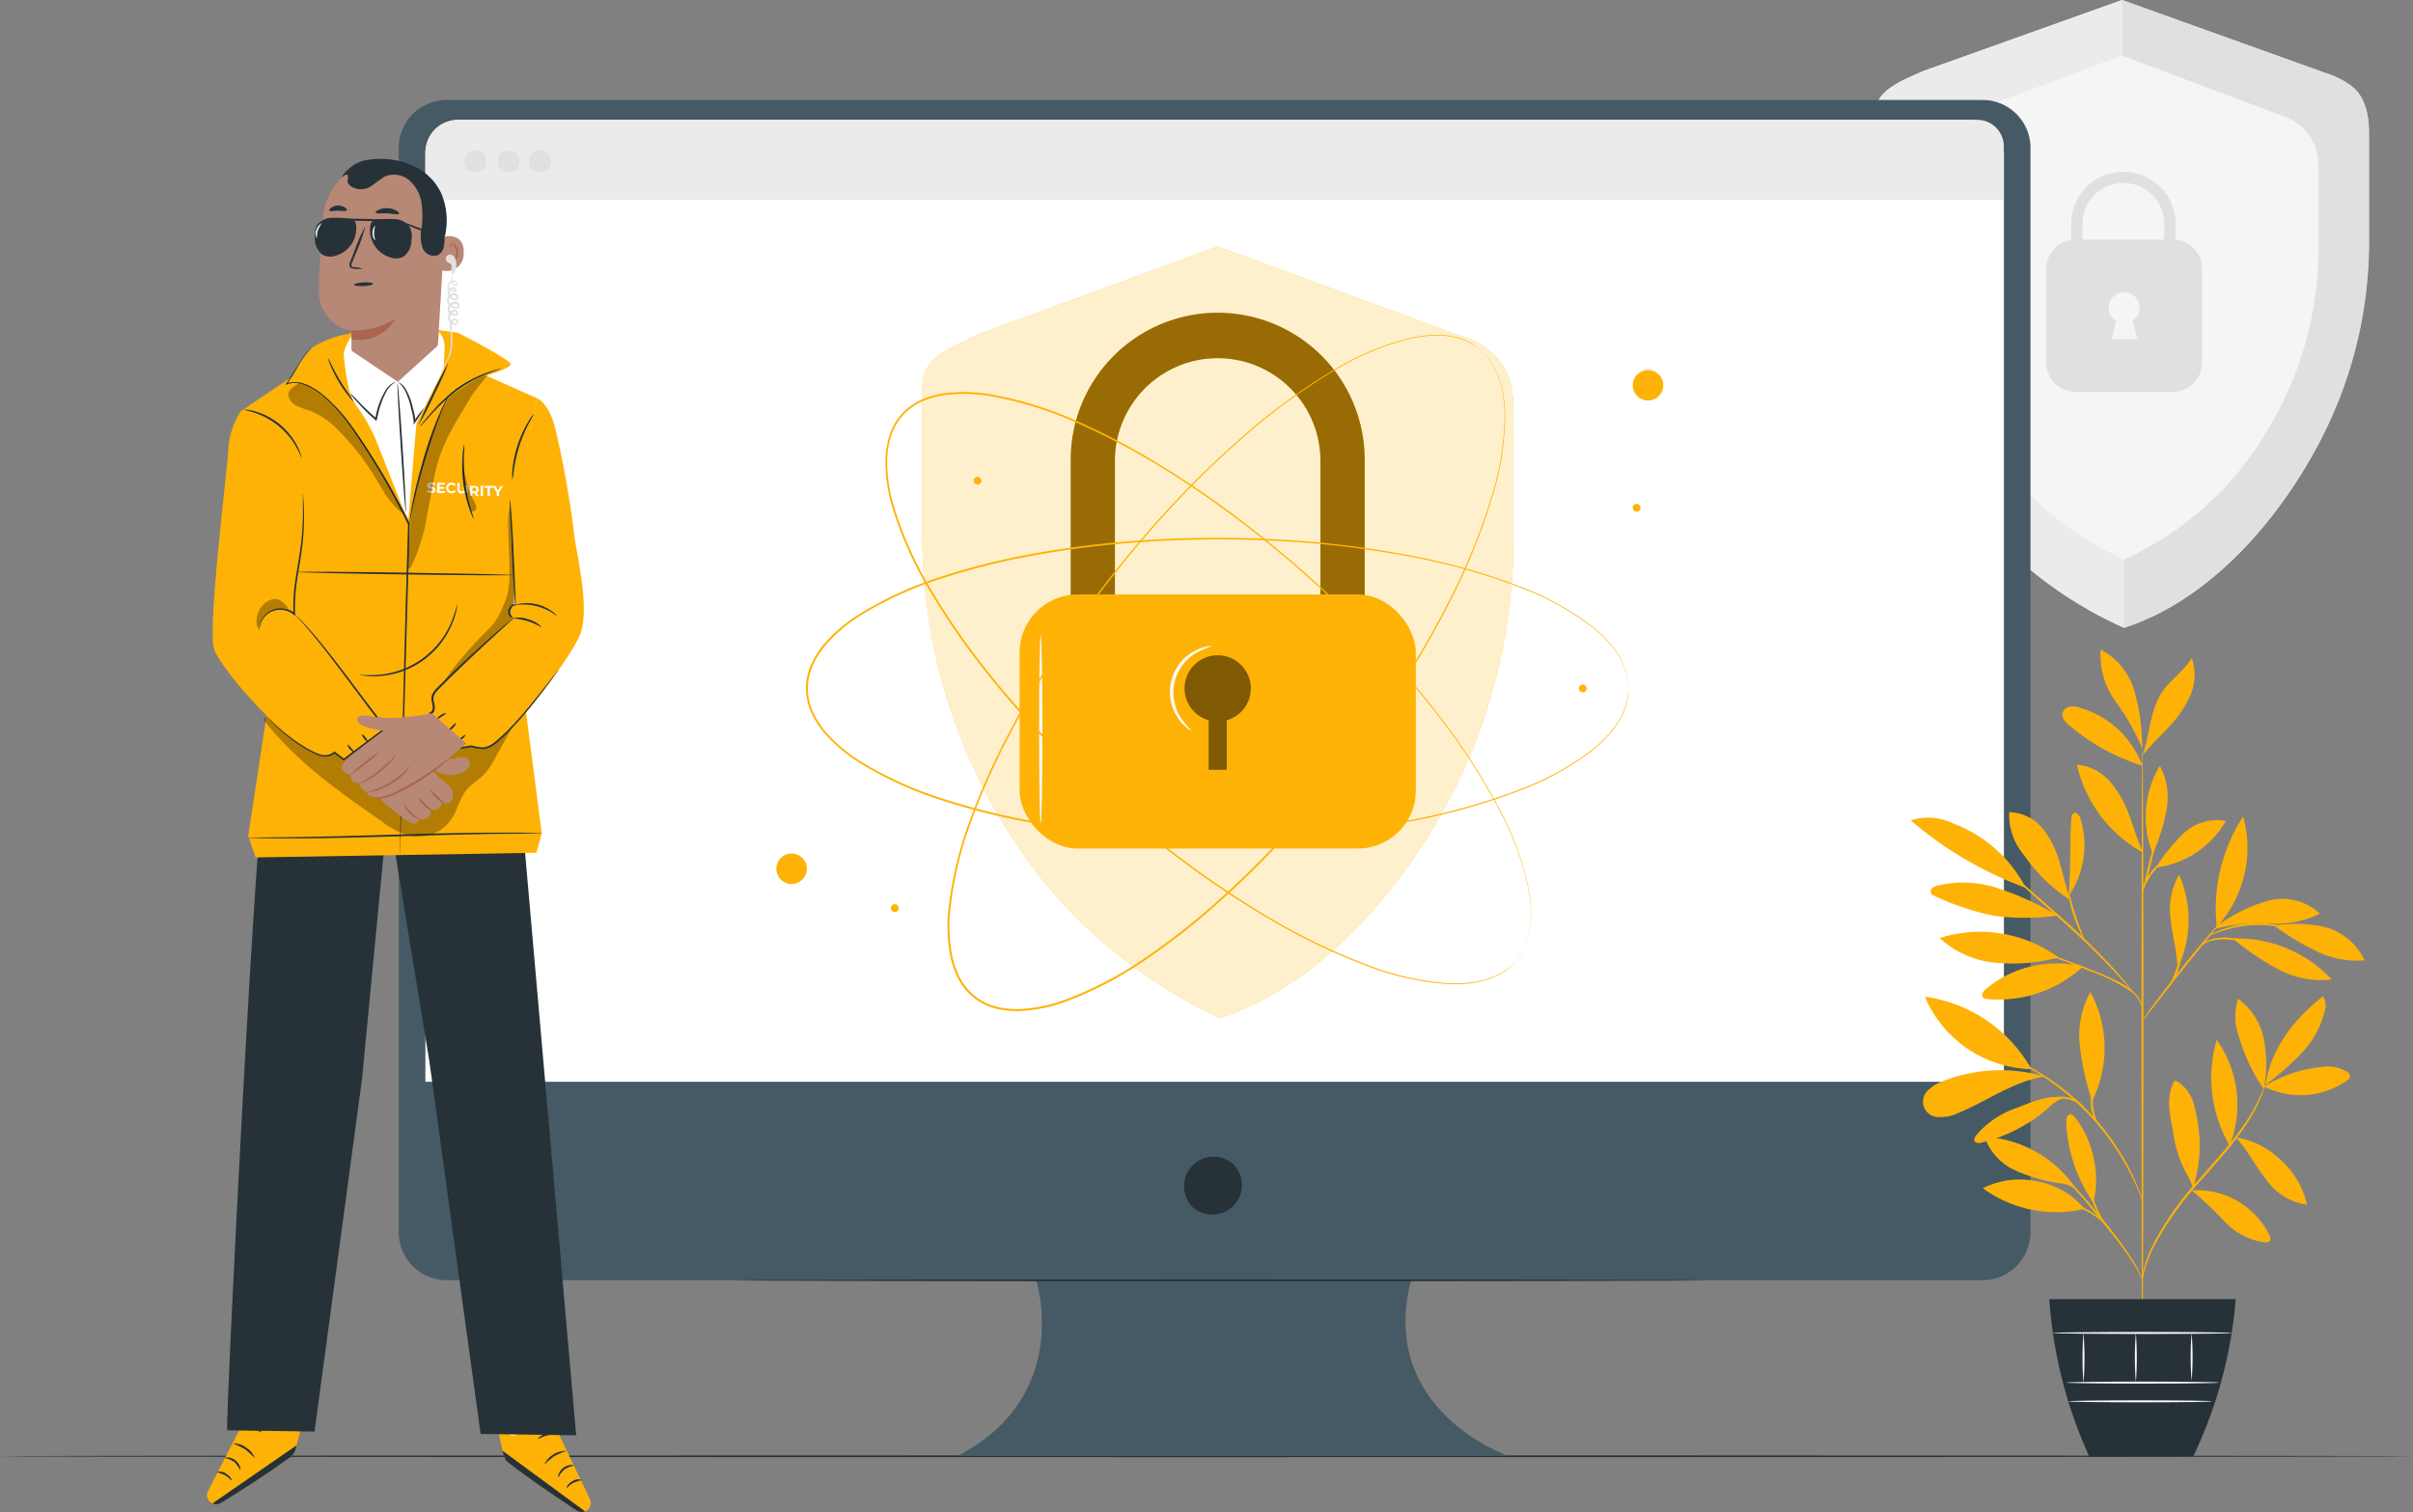 <svg xmlns="http://www.w3.org/2000/svg" width="241.845" height="151.591" viewBox="0 0 241.845 151.591">
  <rect x="0" y="0" width="241.845" height="151.591" fill="#808080" stroke="none"/>
  <g id="Security-pana" transform="translate(-35.032 -33.8)">
    <g id="freepik--background-complete--inject-2" transform="translate(34.609 33.8)">
      <path id="Trazado_779679" data-name="Trazado 779679" d="M610.569,41.029,590.432,33.8l-19.945,7.133c-2.547,1.2-4.778,1.923-4.778,4.288V57.037a44.647,44.647,0,0,0,6.569,23.5,40.9,40.9,0,0,0,18.363,16.2C598.8,94.1,604.879,87.034,608.6,81a44.6,44.6,0,0,0,6.573-23.5V46.878C615.155,43.494,613.36,41.845,610.569,41.029Z" transform="translate(-377.325 -33.8)" fill="#f5f5f5"/>
      <path id="Trazado_779680" data-name="Trazado 779680" d="M590.642,89.89a32.578,32.578,0,0,1-14.518-12.925,35.308,35.308,0,0,1-5.2-18.594V50.088a5.227,5.227,0,0,1,3.38-4.686l16.143-6.03V33.8l-19.963,7.133c-2.093.915-4.778,1.923-4.778,4.3V57.037a44.647,44.647,0,0,0,6.569,23.5,40.9,40.9,0,0,0,18.363,16.2Z" transform="translate(-377.325 -33.8)" fill="#ebebeb"/>
      <path id="Trazado_779681" data-name="Trazado 779681" d="M635.619,96.743a24.271,24.271,0,0,0,3.955-1.7,35.586,35.586,0,0,0,8.375-6.587,45.152,45.152,0,0,0,5.824-7.825,42.979,42.979,0,0,0,6.385-23.726V47.158c0-4.856-2.483-5.214-4.611-6.129L635.41,33.8v5.569L651.726,45.5a5.237,5.237,0,0,1,3.38,4.682v8.282a35.3,35.3,0,0,1-5.2,18.594,31.723,31.723,0,0,1-14.288,12.83Z" transform="translate(-422.303 -33.8)" fill="#e0e0e0"/>
      <path id="Trazado_779682" data-name="Trazado 779682" d="M626.93,89.161l.021-1.593a5.228,5.228,0,0,0-10.457,0l-.021,1.621a2.926,2.926,0,0,0-2.483,2.891v9.4a2.926,2.926,0,0,0,2.926,2.926h9.762a2.926,2.926,0,0,0,2.926-2.926v-9.4A2.926,2.926,0,0,0,626.93,89.161Zm-3.813,9.974h-2.55l.4-1.844a1.554,1.554,0,1,1,1.688-.028Zm2.685-9.989h-8.2l.021-1.578a4.1,4.1,0,0,1,8.2,0Z" transform="translate(-408.48 -65.123)" fill="#e0e0e0"/>
      <path id="Trazado_779683" data-name="Trazado 779683" d="M588.711,81.919a6.528,6.528,0,0,1-.3-1.635,28.194,28.194,0,0,1-.163-4.012c.021-.784.074-1.529.145-2.206a4.672,4.672,0,0,1,.451-1.774,2.068,2.068,0,0,1,.88-.887c.273-.128.443-.121.447-.1a2.3,2.3,0,0,0-1.107,1.1,4.91,4.91,0,0,0-.355,1.7c-.053.67-.1,1.419-.117,2.185-.046,1.554,0,2.962.06,3.98A9.368,9.368,0,0,1,588.711,81.919Z" transform="translate(-391.859 -57.994)" fill="#fff"/>
      <path id="Trazado_779684" data-name="Trazado 779684" d="M590.057,111.784c-.1,0-.188-.482-.2-1.085s.057-1.089.153-1.089.188.482.2,1.064S590.152,111.781,590.057,111.784Z" transform="translate(-392.907 -82.72)" fill="#fff"/>
    </g>
    <g id="freepik--Floor--inject-2" transform="translate(35.032 179.708)">
      <path id="Trazado_779685" data-name="Trazado 779685" d="M277.645,445.242c0,.053-54.146.092-120.919.092S35.8,445.3,35.8,445.242s54.132-.092,120.926-.092S277.645,445.193,277.645,445.242Z" transform="translate(-35.8 -445.15)" fill="#263238"/>
    </g>
    <g id="freepik--Device--inject-2" transform="translate(75 43.824)">
      <path id="Trazado_779686" data-name="Trazado 779686" d="M307.218,62.06H153.276a4.806,4.806,0,0,0-4.8,4.8V175.576a4.806,4.806,0,0,0,4.8,4.806h59.083s3.756,11.62-7.892,17.632h55.238s-13.142-4.508-9.772-17.632h57.285a4.806,4.806,0,0,0,4.8-4.806V66.863A4.8,4.8,0,0,0,307.218,62.06Z" transform="translate(-148.48 -62.06)" fill="#455a64"/>
      <path id="Trazado_779687" data-name="Trazado 779687" d="M375.523,361.734a2.967,2.967,0,0,1-4.178,4.178,1.043,1.043,0,0,1-.255-.259,2.964,2.964,0,0,1,4.175-4.175A1.107,1.107,0,0,1,375.523,361.734Z" transform="translate(-291.702 -254.847)" fill="#263238"/>
      <path id="Trazado_779688" data-name="Trazado 779688" d="M159.423,67.67H310.769a3.441,3.441,0,0,1,3.441,3.441v93H156v-93a3.441,3.441,0,0,1,3.423-3.441Z" transform="translate(-153.333 -65.68)" fill="#fff"/>
      <path id="Trazado_779689" data-name="Trazado 779689" d="M159.231,67.67H311.542a2.667,2.667,0,0,1,2.657,2.667v5.345H156V70.916a3.246,3.246,0,0,1,3.231-3.246Z" transform="translate(-153.333 -65.68)" fill="#ebebeb"/>
      <circle id="Elipse_4730" data-name="Elipse 4730" cx="1.11" cy="1.11" r="1.11" transform="translate(6.58 5.055)" fill="#e0e0e0"/>
      <circle id="Elipse_4731" data-name="Elipse 4731" cx="1.11" cy="1.11" r="1.11" transform="translate(9.893 5.055)" fill="#e0e0e0"/>
      <circle id="Elipse_4732" data-name="Elipse 4732" cx="1.11" cy="1.11" r="1.11" transform="translate(13.043 5.055)" fill="#e0e0e0"/>
      <path id="Trazado_779690" data-name="Trazado 779690" d="M340.395,395.512c0,.053-21.9.092-48.914.092s-48.921-.039-48.921-.092,21.9-.092,48.921-.092S340.395,395.463,340.395,395.512Z" transform="translate(-209.189 -277.175)" fill="#263238"/>
      <path id="Trazado_779691" data-name="Trazado 779691" d="M350.133,112.355l-24.12-8.885-23.889,8.768c-3.05,1.476-5.725,2.362-5.725,5.274v14.522a55.916,55.916,0,0,0,7.871,28.88,49.376,49.376,0,0,0,21.992,19.91c9.765-3.253,17.054-11.925,21.509-19.346a55.9,55.9,0,0,0,7.871-28.877v-13.06C355.624,115.385,353.478,113.356,350.133,112.355Z" transform="translate(-243.931 -88.782)" fill="#ffb206"/>
      <g id="Grupo_1066614" data-name="Grupo 1066614" transform="translate(52.467 14.688)" opacity="0.8">
        <path id="Trazado_779692" data-name="Trazado 779692" d="M350.133,112.355l-24.12-8.885-23.889,8.768c-3.05,1.476-5.725,2.362-5.725,5.274v14.522a55.916,55.916,0,0,0,7.871,28.88,49.376,49.376,0,0,0,21.992,19.91c9.765-3.253,17.054-11.925,21.509-19.346a55.9,55.9,0,0,0,7.871-28.877v-13.06C355.624,115.385,353.478,113.356,350.133,112.355Z" transform="translate(-296.398 -103.47)" fill="#fff"/>
      </g>
      <path id="Trazado_779693" data-name="Trazado 779693" d="M367.805,161.394h-4.434v-24.12a10.3,10.3,0,0,0-20.6,0v24.12H338.34v-24.12a14.734,14.734,0,1,1,29.467,0Z" transform="translate(-270.996 -101.087)" fill="#ffb206"/>
      <g id="Grupo_1066615" data-name="Grupo 1066615" transform="translate(67.344 21.453)" opacity="0.4">
        <path id="Trazado_779694" data-name="Trazado 779694" d="M367.805,161.394h-4.434v-24.12a10.3,10.3,0,0,0-20.6,0v24.12H338.34v-24.12a14.734,14.734,0,1,1,29.467,0Z" transform="translate(-338.34 -122.54)"/>
      </g>
      <rect id="Rectángulo_374899" data-name="Rectángulo 374899" width="39.709" height="25.475" rx="5.81" transform="translate(62.222 49.574)" fill="#ffb206"/>
      <g id="Grupo_1066616" data-name="Grupo 1066616" transform="translate(78.755 55.672)" opacity="0.5">
        <path id="Trazado_779695" data-name="Trazado 779695" d="M377.149,222.336a3.32,3.32,0,1,0-4.225,3.192v4.966h1.813v-4.966A3.309,3.309,0,0,0,377.149,222.336Z" transform="translate(-370.509 -219.014)"/>
      </g>
      <path id="Trazado_779696" data-name="Trazado 779696" d="M329.573,232.307c-.092,0-.163-4.256-.163-9.488s.071-9.488.163-9.488.167,4.256.167,9.488S329.665,232.307,329.573,232.307Z" transform="translate(-265.233 -159.674)" fill="#fafafa"/>
      <path id="Trazado_779697" data-name="Trazado 779697" d="M368.568,224.9a1.549,1.549,0,0,1-.39-.22,3.983,3.983,0,0,1-.855-.873,4.65,4.65,0,0,1,1.653-6.981,4.079,4.079,0,0,1,1.171-.394,1.064,1.064,0,0,1,.447-.025,10.063,10.063,0,0,0-1.49.624,4.611,4.611,0,0,0-1.571,6.644,9.817,9.817,0,0,0,1.036,1.224Z" transform="translate(-289.089 -161.65)" fill="#fafafa"/>
      <path id="Trazado_779698" data-name="Trazado 779698" d="M349.134,201.73s.1-.135.287-.387l.16-.213c.057-.082.106-.177.163-.28a4.194,4.194,0,0,0,.355-.727c.057-.145.124-.294.181-.458s.1-.355.145-.525a3.283,3.283,0,0,0,.121-.585,6.031,6.031,0,0,0,.092-.646,12.378,12.378,0,0,0-.142-3.111,27.826,27.826,0,0,0-2.859-8.048,62.7,62.7,0,0,0-6.136-9.542,97.7,97.7,0,0,0-9.151-10.286,111.782,111.782,0,0,0-12.01-10.255c-2.245-1.646-4.611-3.246-7.094-4.753a69.127,69.127,0,0,0-7.889-4.136,36.89,36.89,0,0,0-8.775-2.749,15.575,15.575,0,0,0-4.682-.117,8.828,8.828,0,0,0-2.259.656,5.633,5.633,0,0,0-3.075,3.43,8.732,8.732,0,0,0-.394,2.32,15.516,15.516,0,0,0,.642,4.64,36.8,36.8,0,0,0,3.732,8.407,68.881,68.881,0,0,0,5.008,7.371c1.773,2.306,3.639,4.473,5.53,6.512a111.807,111.807,0,0,0,11.556,10.772,98.2,98.2,0,0,0,11.255,7.921,62.724,62.724,0,0,0,10.177,5.008,27.934,27.934,0,0,0,8.321,1.923,12.1,12.1,0,0,0,3.107-.213,6.241,6.241,0,0,0,.628-.16,4.152,4.152,0,0,0,.571-.188l.5-.206c.156-.074.3-.16.433-.231a4.584,4.584,0,0,0,.685-.447c.092-.071.184-.128.259-.192l.192-.184.355-.33-.337.355-.192.192c-.074.064-.163.124-.259.2a4.611,4.611,0,0,1-.681.454c-.135.074-.277.16-.433.238l-.507.209a3.594,3.594,0,0,1-.571.192,6.288,6.288,0,0,1-.631.17,12.3,12.3,0,0,1-3.121.231,27.988,27.988,0,0,1-8.353-1.9,62.531,62.531,0,0,1-10.208-5,96.682,96.682,0,0,1-11.283-7.913,111.6,111.6,0,0,1-11.585-10.772c-1.9-2.043-3.76-4.214-5.544-6.523a69.374,69.374,0,0,1-5.026-7.385,37.127,37.127,0,0,1-3.753-8.449,15.717,15.717,0,0,1-.642-4.7,8.78,8.78,0,0,1,.4-2.373,5.8,5.8,0,0,1,3.16-3.547,8.832,8.832,0,0,1,2.309-.67,15.607,15.607,0,0,1,4.739.117,36.85,36.85,0,0,1,8.818,2.767,68.029,68.029,0,0,1,7.882,4.161c2.483,1.511,4.867,3.114,7.094,4.764a112.126,112.126,0,0,1,12.021,10.286,97.735,97.735,0,0,1,9.144,10.308,62.68,62.68,0,0,1,6.126,9.577,28.113,28.113,0,0,1,2.838,8.08,12.278,12.278,0,0,1,.124,3.129,5.949,5.949,0,0,1-.092.649,4.1,4.1,0,0,1-.128.589c-.053.184-.1.355-.149.528a3.954,3.954,0,0,1-.188.458,4.056,4.056,0,0,1-.376.727c-.06.1-.11.2-.167.28l-.167.209C349.223,201.606,349.134,201.73,349.134,201.73Z" transform="translate(-237.217 -115.324)" fill="#ffb206"/>
      <path id="Trazado_779699" data-name="Trazado 779699" d="M345.985,200.9s-.018-.163-.043-.479a1.849,1.849,0,0,0-.021-.266,2.031,2.031,0,0,0-.064-.319,4.4,4.4,0,0,0-.213-.787c-.053-.145-.1-.3-.167-.461s-.16-.316-.245-.489a3.714,3.714,0,0,0-.312-.529c-.117-.17-.216-.355-.355-.539a12.259,12.259,0,0,0-2.178-2.228,28.061,28.061,0,0,0-7.488-4.1,62.878,62.878,0,0,0-10.932-3.036,97.675,97.675,0,0,0-13.67-1.578,112.088,112.088,0,0,0-15.792.355c-2.77.262-5.6.646-8.463,1.181a68.846,68.846,0,0,0-8.641,2.164,36.957,36.957,0,0,0-8.389,3.788,15.606,15.606,0,0,0-3.547,3.029,8.674,8.674,0,0,0-1.249,1.993,5.629,5.629,0,0,0,0,4.611,8.8,8.8,0,0,0,1.249,1.993,15.51,15.51,0,0,0,3.547,3.011A36.889,36.889,0,0,0,277.4,212a68.544,68.544,0,0,0,8.641,2.164c2.862.539,5.693.919,8.463,1.181a111.553,111.553,0,0,0,15.792.355,97.613,97.613,0,0,0,13.67-1.578A62.7,62.7,0,0,0,334.9,211.09a27.893,27.893,0,0,0,7.488-4.1,12.141,12.141,0,0,0,2.178-2.228,5.963,5.963,0,0,0,.355-.539,3.519,3.519,0,0,0,.3-.518l.245-.489c.064-.16.114-.316.167-.461a4.4,4.4,0,0,0,.213-.787c.021-.114.05-.22.064-.316s0-.188.021-.266c.025-.319.043-.479.043-.479s0,.163-.025.479v.27a2,2,0,0,1-.06.319,4.439,4.439,0,0,1-.206.791c-.053.149-.1.305-.167.468l-.238.493a3.7,3.7,0,0,1-.3.521c-.117.174-.216.372-.355.55a12.169,12.169,0,0,1-2.181,2.249,27.958,27.958,0,0,1-7.495,4.143,62.847,62.847,0,0,1-10.95,3.058,97.7,97.7,0,0,1-13.688,1.607,111.822,111.822,0,0,1-15.816-.33c-2.774-.262-5.608-.642-8.481-1.178a69.165,69.165,0,0,1-8.662-2.164,37.062,37.062,0,0,1-8.428-3.81,15.838,15.838,0,0,1-3.611-3.068,8.867,8.867,0,0,1-1.277-2.043,5.814,5.814,0,0,1,0-4.742,8.968,8.968,0,0,1,1.277-2.04,15.674,15.674,0,0,1,3.615-3.065,36.89,36.89,0,0,1,8.424-3.806,68.563,68.563,0,0,1,8.662-2.167c2.87-.536,5.7-.915,8.477-1.178a111.8,111.8,0,0,1,15.816-.326,97.189,97.189,0,0,1,13.692,1.614,62.719,62.719,0,0,1,10.943,3.068,28.082,28.082,0,0,1,7.5,4.143,12.294,12.294,0,0,1,2.174,2.252,6.061,6.061,0,0,1,.355.546,4.145,4.145,0,0,1,.3.521l.238.5c.067.16.113.319.167.465a4.39,4.39,0,0,1,.206.795c.021.113.046.22.06.319a1.663,1.663,0,0,1,0,.266A3.3,3.3,0,0,1,345.985,200.9Z" transform="translate(-222.718 -141.904)" fill="#ffb206"/>
      <path id="Trazado_779700" data-name="Trazado 779700" d="M356.727,129.777s-.142-.085-.4-.259l-.223-.145c-.085-.05-.188-.092-.291-.145a4.5,4.5,0,0,0-.752-.312c-.149-.046-.3-.106-.468-.153l-.543-.121a3.785,3.785,0,0,0-.592-.082c-.209,0-.422-.053-.649-.046a12.414,12.414,0,0,0-3.1.355,27.882,27.882,0,0,0-7.828,3.405,62.6,62.6,0,0,0-9.1,6.778,97.582,97.582,0,0,0-9.623,9.836,112.011,112.011,0,0,0-9.4,12.691c-1.49,2.352-2.923,4.82-4.256,7.413a69.233,69.233,0,0,0-3.583,8.158,36.85,36.85,0,0,0-2.128,8.946,15.472,15.472,0,0,0,.209,4.679,8.654,8.654,0,0,0,.809,2.21,5.622,5.622,0,0,0,3.632,2.82,8.666,8.666,0,0,0,2.341.234,15.511,15.511,0,0,0,4.583-.961,36.888,36.888,0,0,0,8.133-4.3,68.67,68.67,0,0,0,7.005-5.505c2.178-1.933,4.214-3.937,6.119-5.966a111.656,111.656,0,0,0,9.932-12.269,97.6,97.6,0,0,0,7.14-11.762,62.918,62.918,0,0,0,4.3-10.5,27.776,27.776,0,0,0,1.344-8.431,12.136,12.136,0,0,0-.426-3.086,6,6,0,0,0-.206-.617,3.747,3.747,0,0,0-.223-.553c-.085-.17-.163-.355-.238-.49s-.181-.287-.262-.415a4.4,4.4,0,0,0-.493-.653c-.074-.089-.142-.174-.209-.245l-.2-.181c-.234-.213-.355-.326-.355-.326l.355.312.2.177c.071.071.138.156.216.245a3.97,3.97,0,0,1,.5.649c.085.131.181.266.27.415l.241.489a3.6,3.6,0,0,1,.234.557c.064.2.16.4.209.621a12.323,12.323,0,0,1,.447,3.1,27.9,27.9,0,0,1-1.32,8.463,62.68,62.68,0,0,1-4.278,10.531,97.684,97.684,0,0,1-7.119,11.8,111.834,111.834,0,0,1-9.932,12.3c-1.908,2.036-3.944,4.044-6.126,5.984a68.739,68.739,0,0,1-7.023,5.519,36.833,36.833,0,0,1-8.158,4.324,15.558,15.558,0,0,1-4.664.975,8.949,8.949,0,0,1-2.394-.241,5.807,5.807,0,0,1-3.749-2.909,8.827,8.827,0,0,1-.826-2.259,15.726,15.726,0,0,1-.213-4.732,37.036,37.036,0,0,1,2.153-8.992,69.1,69.1,0,0,1,3.6-8.158c1.334-2.6,2.77-5.069,4.256-7.424a111.891,111.891,0,0,1,9.428-12.7,97.718,97.718,0,0,1,9.655-9.836,62.43,62.43,0,0,1,9.155-6.8A27.893,27.893,0,0,1,349.7,128.8a12.092,12.092,0,0,1,3.111-.355,6.256,6.256,0,0,1,.653.05,3.825,3.825,0,0,1,.6.085l.539.114c.167.05.319.106.468.156a4.226,4.226,0,0,1,.752.323c.106.053.206.1.291.149l.22.149C356.6,129.681,356.727,129.777,356.727,129.777Z" transform="translate(-248.514 -104.898)" fill="#ffb206"/>
      <circle id="Elipse_4733" data-name="Elipse 4733" cx="1.529" cy="1.529" r="1.529" transform="translate(37.84 75.545)" fill="#ffb206"/>
      <path id="Trazado_779701" data-name="Trazado 779701" d="M500.218,139.912a1.529,1.529,0,1,1-.447-1.083A1.529,1.529,0,0,1,500.218,139.912Z" transform="translate(-373.481 -111.309)" fill="#ffb206"/>
      <path id="Trazado_779702" data-name="Trazado 779702" d="M288.32,289.77a.39.39,0,1,1-.387-.39.39.39,0,0,1,.387.39Z" transform="translate(-238.215 -208.748)" fill="#ffb206"/>
      <path id="Trazado_779703" data-name="Trazado 779703" d="M311.71,168.95a.39.39,0,1,1-.39-.39A.39.39,0,0,1,311.71,168.95Z" transform="translate(-253.308 -130.784)" fill="#ffb206"/>
      <path id="Trazado_779704" data-name="Trazado 779704" d="M482.7,227.68a.387.387,0,1,1-.112-.276.39.39,0,0,1,.112.276Z" transform="translate(-363.647 -168.682)" fill="#ffb206"/>
      <path id="Trazado_779705" data-name="Trazado 779705" d="M497.93,176.6a.39.39,0,1,1-.387-.387A.39.39,0,0,1,497.93,176.6Z" transform="translate(-373.475 -135.72)" fill="#ffb206"/>
    </g>
    <g id="freepik--Plant--inject-2" transform="translate(226.527 98.928)">
      <path id="Trazado_779706" data-name="Trazado 779706" d="M675.52,337.28a13.269,13.269,0,0,1,5.675-1.947,3.774,3.774,0,0,1,2.678.493.55.55,0,0,1,.273.49.589.589,0,0,1-.263.333,8.088,8.088,0,0,1-8.35.631" transform="translate(-640.103 -293.478)" fill="#ffb206"/>
      <path id="Trazado_779707" data-name="Trazado 779707" d="M675.93,324.3a27.705,27.705,0,0,0,3.657-3.217,9.264,9.264,0,0,0,2.291-4.239,1.713,1.713,0,0,0-.181-1.419c-2.916,2.277-5.2,5.221-5.768,8.868" transform="translate(-640.367 -280.662)" fill="#ffb206"/>
      <path id="Trazado_779708" data-name="Trazado 779708" d="M670.3,324.9a13.223,13.223,0,0,0-.071-4.8,6.488,6.488,0,0,0-2.554-3.962,5.668,5.668,0,0,0,.067,3.763,18.276,18.276,0,0,0,2.533,5.338" transform="translate(-634.846 -281.12)" fill="#ffb206"/>
      <path id="Trazado_779709" data-name="Trazado 779709" d="M667.55,355.27a8.37,8.37,0,0,1,4.54,2.3,8.594,8.594,0,0,1,2.6,4.455,6.113,6.113,0,0,1-4.193-2.65c-1.05-1.348-1.774-2.82-2.919-4.076" transform="translate(-634.96 -306.37)" fill="#ffb206"/>
      <path id="Trazado_779710" data-name="Trazado 779710" d="M662.482,338.311a11.2,11.2,0,0,0-1.291-10.592,13.488,13.488,0,0,0,1.291,10.592" transform="translate(-630.512 -288.592)" fill="#ffb206"/>
      <path id="Trazado_779711" data-name="Trazado 779711" d="M655.115,370.221a8.094,8.094,0,0,1,7.747,4.455c.1.192.181.436.053.607a.578.578,0,0,1-.514.152,6.738,6.738,0,0,1-3.99-2.061,38.718,38.718,0,0,0-3.32-3.157" transform="translate(-626.919 -316.008)" fill="#ffb206"/>
      <path id="Trazado_779712" data-name="Trazado 779712" d="M651.1,350.055a14.426,14.426,0,0,0,.145-8.052,3.926,3.926,0,0,0-1.72-2.614.333.333,0,0,0-.262-.046.355.355,0,0,0-.167.192,4.852,4.852,0,0,0-.4,2.309,14.543,14.543,0,0,0,.355,2.341,12.471,12.471,0,0,0,1.245,4.2,8.6,8.6,0,0,1,.5.922c.149.316.149.426.284.674" transform="translate(-622.78 -296.087)" fill="#ffb206"/>
      <path id="Trazado_779713" data-name="Trazado 779713" d="M622.359,357.618a10.37,10.37,0,0,0-1.82-8.538c-.128-.17-.3-.355-.514-.333-.33.032-.411.465-.4.795a15.426,15.426,0,0,0,2.731,8.077" transform="translate(-604.034 -302.16)" fill="#ffb206"/>
      <path id="Trazado_779714" data-name="Trazado 779714" d="M606.257,370.122a12.415,12.415,0,0,1-10.187-2.071,8.24,8.24,0,0,1,5.516-.677,7.879,7.879,0,0,1,4.672,2.749" transform="translate(-588.834 -314.05)" fill="#ffb206"/>
      <path id="Trazado_779715" data-name="Trazado 779715" d="M605.827,360.479a11.767,11.767,0,0,0-9.247-5.349,5.7,5.7,0,0,0,3.026,3.345,16.768,16.768,0,0,0,4.437,1.3,2.987,2.987,0,0,1,1.773.709" transform="translate(-589.163 -306.28)" fill="#ffb206"/>
      <path id="Trazado_779716" data-name="Trazado 779716" d="M624.579,324.962a26.811,26.811,0,0,1-1.185-5.416,9.113,9.113,0,0,1,1.064-5.356,11.835,11.835,0,0,1,.16,10.957" transform="translate(-606.443 -279.862)" fill="#ffb206"/>
      <path id="Trazado_779717" data-name="Trazado 779717" d="M590.374,322.778a14.508,14.508,0,0,0-10.684-7.268,11.906,11.906,0,0,0,10.684,7.268" transform="translate(-578.264 -280.713)" fill="#ffb206"/>
      <path id="Trazado_779718" data-name="Trazado 779718" d="M591.355,336.945c-3.121.475-5.778,2.483-8.7,3.675a3.9,3.9,0,0,1-1.965.38,1.539,1.539,0,0,1-.965-2.724,4.178,4.178,0,0,1,1.419-.865,15.883,15.883,0,0,1,9.932-.553" transform="translate(-577.929 -294.142)" fill="#ffb206"/>
      <path id="Trazado_779719" data-name="Trazado 779719" d="M602.5,343.982a3.688,3.688,0,0,0-1.511,1.043,16.232,16.232,0,0,1-6.594,3.387c-.252.064-.582.089-.709-.138s.028-.44.17-.617a9.061,9.061,0,0,1,3.987-2.7c1.522-.568,2.838-1.249,4.657-1.1" transform="translate(-587.264 -298.991)" fill="#ffb206"/>
      <path id="Trazado_779720" data-name="Trazado 779720" d="M605.985,306.388a12.475,12.475,0,0,1-9.577,3.256.642.642,0,0,1-.433-.156c-.241-.263.046-.667.326-.883a11.025,11.025,0,0,1,9.676-2.217" transform="translate(-588.715 -274.609)" fill="#ffb206"/>
      <path id="Trazado_779721" data-name="Trazado 779721" d="M595.829,299.76a13.334,13.334,0,0,0-11.939-1.969,9.4,9.4,0,0,0,5.675,2.483,17.95,17.95,0,0,0,6.25-.529" transform="translate(-580.974 -268.876)" fill="#ffb206"/>
      <path id="Trazado_779722" data-name="Trazado 779722" d="M620.26,271.987c.277-2.806.1-5.023.291-7.846,0-.223.064-.5.273-.578.294-.11.539.248.635.55a9,9,0,0,1-1.2,7.8" transform="translate(-604.444 -247.179)" fill="#ffb206"/>
      <path id="Trazado_779723" data-name="Trazado 779723" d="M609.6,272.169a16.469,16.469,0,0,1-4.654-4.522,6.176,6.176,0,0,1-1.483-4.306,4.47,4.47,0,0,1,3.359,1.653,9.386,9.386,0,0,1,1.71,3.441c.372,1.234.631,2.5,1.064,3.721" transform="translate(-593.585 -247.048)" fill="#ffb206"/>
      <path id="Trazado_779724" data-name="Trazado 779724" d="M587.116,271.874a37.6,37.6,0,0,1-11.446-6.739,5.839,5.839,0,0,1,4.3.33,13.554,13.554,0,0,1,7.208,6.385" transform="translate(-575.67 -248.023)" fill="#ffb206"/>
      <path id="Trazado_779725" data-name="Trazado 779725" d="M594.065,286.535a23.408,23.408,0,0,1-6.356.032,26.565,26.565,0,0,1-5.934-1.972.685.685,0,0,1-.4-.309.461.461,0,0,1,.142-.507,1.31,1.31,0,0,1,.507-.238,11.017,11.017,0,0,1,6.413.383,29.708,29.708,0,0,1,5.629,2.611" transform="translate(-579.334 -259.878)" fill="#ffb206"/>
      <path id="Trazado_779726" data-name="Trazado 779726" d="M649.8,290.314a11.234,11.234,0,0,0,.1-9.3,7.088,7.088,0,0,0-.823,4.611c.16,1.575.646,3.228.674,4.824" transform="translate(-622.999 -258.451)" fill="#ffb206"/>
      <path id="Trazado_779727" data-name="Trazado 779727" d="M667.163,299.058a12.972,12.972,0,0,1,9.644,4.107,9.028,9.028,0,0,1-5.282-.979A26.94,26.94,0,0,1,667,299.157" transform="translate(-634.605 -270.096)" fill="#ffb206"/>
      <path id="Trazado_779728" data-name="Trazado 779728" d="M678.361,295.1a13.545,13.545,0,0,1,5.147.16,6.156,6.156,0,0,1,3.923,3.327,9.3,9.3,0,0,1-4.824-.912,27.573,27.573,0,0,1-4.256-2.575" transform="translate(-641.929 -267.433)" fill="#ffb206"/>
      <path id="Trazado_779729" data-name="Trazado 779729" d="M661.849,290.652a16.023,16.023,0,0,1,5.055-2.526,5.507,5.507,0,0,1,5.271,1.28,9.824,9.824,0,0,1-5.037.975,17.343,17.343,0,0,0-5.487.557" transform="translate(-631.152 -262.929)" fill="#ffb206"/>
      <path id="Trazado_779730" data-name="Trazado 779730" d="M662,275.664a11.759,11.759,0,0,0,2.643-11.074A16.859,16.859,0,0,0,662,275.664" transform="translate(-631.315 -247.855)" fill="#ffb206"/>
      <path id="Trazado_779731" data-name="Trazado 779731" d="M629.226,258.666c-.511-1.185-.869-2.433-1.327-3.639a10.506,10.506,0,0,0-1.894-3.359,4.966,4.966,0,0,0-3.356-1.738,13.521,13.521,0,0,0,6.509,8.758" transform="translate(-605.986 -238.395)" fill="#ffb206"/>
      <path id="Trazado_779732" data-name="Trazado 779732" d="M645,270.314a17.427,17.427,0,0,1,2.969-3.611,4.976,4.976,0,0,1,4.036-1.064A9.407,9.407,0,0,1,645,270.314" transform="translate(-620.408 -248.468)" fill="#ffb206"/>
      <path id="Trazado_779733" data-name="Trazado 779733" d="M642.818,258.966a20.3,20.3,0,0,0,1.337-4.327,6.764,6.764,0,0,0-.677-4.4,9.981,9.981,0,0,0-.734,8.758" transform="translate(-618.5 -238.595)" fill="#ffb206"/>
      <path id="Trazado_779734" data-name="Trazado 779734" d="M626.557,239.415a9.435,9.435,0,0,0-6.147-5.782,2.3,2.3,0,0,0-1.064-.16.94.94,0,0,0-.794.663c-.1.472.291.9.66,1.213a21,21,0,0,0,7.36,4.065" transform="translate(-603.331 -227.77)" fill="#ffb206"/>
      <path id="Trazado_779735" data-name="Trazado 779735" d="M633.413,226.774a20.044,20.044,0,0,0-.805-5.321,6.726,6.726,0,0,0-3.348-4.044,7.9,7.9,0,0,0,1.486,5.182,23.857,23.857,0,0,1,2.71,4.774" transform="translate(-610.215 -217.41)" fill="#ffb206"/>
      <path id="Trazado_779736" data-name="Trazado 779736" d="M641.19,229.522c.709-2.032.77-4.611,1.983-6.385.851-1.238,2.213-2.079,2.944-3.387a5.161,5.161,0,0,1-.17,3.845,11.24,11.24,0,0,1-2.249,3.221c-.9.961-1.671,1.681-2.508,2.7" transform="translate(-617.95 -218.92)" fill="#ffb206"/>
      <path id="Trazado_779737" data-name="Trazado 779737" d="M640.988,305.8c.053,0,.1-13.543.106-30.246S641.056,245.3,641,245.3s-.1,13.543-.1,30.253S640.935,305.8,640.988,305.8Z" transform="translate(-617.762 -235.407)" fill="#ffb206"/>
      <path id="Trazado_779738" data-name="Trazado 779738" d="M607.78,301.48a2.811,2.811,0,0,0,.511.192l1.4.472c1.181.4,2.806.986,4.569,1.71a17.225,17.225,0,0,1,4.324,2.167,3.16,3.16,0,0,1,.869,1.149c.135.319.16.514.177.511a.4.4,0,0,0,0-.142,2.125,2.125,0,0,0-.1-.4,3.026,3.026,0,0,0-.855-1.22,7.6,7.6,0,0,0-1.876-1.167c-.752-.355-1.582-.709-2.483-1.064-1.774-.709-3.4-1.288-4.611-1.66-.6-.184-1.085-.323-1.419-.411A3.32,3.32,0,0,0,607.78,301.48Z" transform="translate(-596.39 -271.66)" fill="#ffb206"/>
      <path id="Trazado_779739" data-name="Trazado 779739" d="M596.85,274.619a1.457,1.457,0,0,0,.142.153l.433.408,1.625,1.472,5.4,4.81c2.128,1.876,3.93,3.668,5.193,5.019.631.674,1.132,1.231,1.469,1.621l.394.45a1.31,1.31,0,0,0,.145.149,1.329,1.329,0,0,0-.114-.174c-.082-.11-.2-.273-.355-.472-.323-.408-.805-.983-1.419-1.671a68.68,68.68,0,0,0-5.164-5.069c-2.128-1.873-4.04-3.547-5.438-4.767l-1.664-1.419-.461-.383A1.329,1.329,0,0,0,596.85,274.619Z" transform="translate(-589.337 -254.326)" fill="#ffb206"/>
      <path id="Trazado_779740" data-name="Trazado 779740" d="M621.9,290.759c.053-.025-.387-1.043-.823-2.327s-.653-2.373-.709-2.362a8.033,8.033,0,0,0,.521,2.423,15.3,15.3,0,0,0,.656,1.628A2.458,2.458,0,0,0,621.9,290.759Z" transform="translate(-604.515 -261.716)" fill="#ffb206"/>
      <path id="Trazado_779741" data-name="Trazado 779741" d="M641.12,304.4a2.671,2.671,0,0,0,.323-.376l.834-1.064c.709-.9,1.664-2.153,2.749-3.515s2.078-2.589,2.8-3.476c.355-.422.628-.773.851-1.064a2.46,2.46,0,0,0,.294-.4,2.3,2.3,0,0,0-.355.355c-.216.234-.525.582-.9,1.014-.748.862-1.774,2.075-2.838,3.441s-2.036,2.628-2.706,3.547c-.355.465-.6.841-.784,1.107a2.285,2.285,0,0,0-.266.433Z" transform="translate(-617.905 -267.156)" fill="#ffb206"/>
      <path id="Trazado_779742" data-name="Trazado 779742" d="M648.43,305.534a4.771,4.771,0,0,0,1.089-2.036,5.785,5.785,0,0,0,.245-2.054h-.085c.039.156.067.241.082.238s.018-.089,0-.252h-.085a9.468,9.468,0,0,1-.355,2,15.044,15.044,0,0,1-.89,2.107Z" transform="translate(-622.622 -271.628)" fill="#ffb206"/>
      <path id="Trazado_779743" data-name="Trazado 779743" d="M657.88,299.595a3.634,3.634,0,0,1,.759-.44,5.108,5.108,0,0,1,2.107-.167,12.948,12.948,0,0,1,2.128.355,6.9,6.9,0,0,0,.876.213,2.947,2.947,0,0,0-.837-.355,9.81,9.81,0,0,0-2.128-.4,4.611,4.611,0,0,0-2.174.234A1.334,1.334,0,0,0,657.88,299.595Z" transform="translate(-628.72 -269.902)" fill="#ffb206"/>
      <path id="Trazado_779744" data-name="Trazado 779744" d="M660.119,295.981c0,.028.44-.177,1.163-.426a11.744,11.744,0,0,1,5.86-.447c.748.135,1.2.277,1.213.241a1.333,1.333,0,0,0-.309-.131,7.312,7.312,0,0,0-.88-.245,10.285,10.285,0,0,0-3-.209,10.407,10.407,0,0,0-2.933.66,7.062,7.062,0,0,0-.83.38C660.215,295.892,660.112,295.967,660.119,295.981Z" transform="translate(-630.164 -267.307)" fill="#ffb206"/>
      <path id="Trazado_779745" data-name="Trazado 779745" d="M641.19,275.261a23.629,23.629,0,0,0,.848-2.948,24.168,24.168,0,0,0,.66-2.994,48.546,48.546,0,0,0-1.507,5.941Z" transform="translate(-617.95 -250.907)" fill="#ffb206"/>
      <path id="Trazado_779746" data-name="Trazado 779746" d="M641,280.262a13.71,13.71,0,0,1,.94-1.773,7.74,7.74,0,0,1,1.383-1.419,1.278,1.278,0,0,0-.536.277,4.285,4.285,0,0,0-1.007,1.039A3.862,3.862,0,0,0,641,280.262Z" transform="translate(-617.827 -255.908)" fill="#ffb206"/>
      <path id="Trazado_779747" data-name="Trazado 779747" d="M641.11,359.541c.021,0,.06-.326.213-.9a12.891,12.891,0,0,1,.908-2.345,32.273,32.273,0,0,1,4.8-6.768c1.064-1.224,2.128-2.38,3-3.487a24.513,24.513,0,0,0,2.128-3.089,14.7,14.7,0,0,0,1.064-2.291c.1-.28.174-.5.213-.656a1.059,1.059,0,0,0,.057-.234s-.117.312-.355.862a16.842,16.842,0,0,1-1.128,2.252,26.074,26.074,0,0,1-2.164,3.043c-.887,1.1-1.926,2.245-3,3.473a30.7,30.7,0,0,0-4.781,6.835,11.551,11.551,0,0,0-.851,2.384,6.278,6.278,0,0,0-.121.681,1.016,1.016,0,0,0,.021.241Z" transform="translate(-617.884 -296.368)" fill="#ffb206"/>
      <path id="Trazado_779748" data-name="Trazado 779748" d="M611,361.448a5.219,5.219,0,0,0,.56.316,12.139,12.139,0,0,1,1.454.961,16.259,16.259,0,0,1,1.908,1.742c.67.709,1.362,1.529,2.064,2.408,1.419,1.774,2.728,3.331,3.515,4.579a14.942,14.942,0,0,1,.883,1.507,4.87,4.87,0,0,0,.309.568.47.47,0,0,0-.05-.16c-.043-.1-.1-.252-.192-.44a13.625,13.625,0,0,0-.834-1.547,47.408,47.408,0,0,0-3.48-4.611c-.709-.883-1.419-1.706-2.086-2.416a15.576,15.576,0,0,0-1.958-1.727,10.133,10.133,0,0,0-1.5-.915c-.184-.1-.337-.153-.436-.2A1.564,1.564,0,0,0,611,361.448Z" transform="translate(-598.468 -310.357)" fill="#ffb206"/>
      <path id="Trazado_779749" data-name="Trazado 779749" d="M610.41,372.483a8.417,8.417,0,0,0,1.185.17,15.749,15.749,0,0,1,2.809.553,8.514,8.514,0,0,1,2.515,1.319c.582.451.855.819.883.8a1.063,1.063,0,0,0-.177-.273,4.67,4.67,0,0,0-.621-.617,7.622,7.622,0,0,0-2.543-1.4,12.6,12.6,0,0,0-2.855-.507A6.484,6.484,0,0,0,610.41,372.483Z" transform="translate(-598.088 -317.472)" fill="#ffb206"/>
      <path id="Trazado_779750" data-name="Trazado 779750" d="M627.627,372c.064-.035-.472-.851-.887-1.947s-.479-2.079-.55-2.068a1.971,1.971,0,0,0,.021.635,6.807,6.807,0,0,0,.355,1.5,7.331,7.331,0,0,0,.688,1.373A1.964,1.964,0,0,0,627.627,372Z" transform="translate(-608.26 -314.572)" fill="#ffb206"/>
      <path id="Trazado_779751" data-name="Trazado 779751" d="M601.23,331.79a1.419,1.419,0,0,0,.192.1l.557.252c.245.106.539.238.873.415s.727.355,1.132.6l.646.355c.227.131.447.284.685.429.475.291.954.646,1.461,1.011a25.094,25.094,0,0,1,5.636,5.831c.355.521.685,1.011.958,1.5.138.241.284.468.408.709l.355.66c.231.415.394.809.553,1.149s.287.642.383.887l.234.568a.817.817,0,0,0,.1.192.844.844,0,0,0-.057-.206l-.2-.578a9.148,9.148,0,0,0-.355-.9c-.153-.355-.309-.748-.532-1.171-.11-.213-.22-.436-.337-.667s-.263-.465-.4-.709c-.27-.493-.607-.99-.951-1.518a24.193,24.193,0,0,0-5.675-5.874c-.514-.355-1-.709-1.483-1-.238-.145-.465-.3-.709-.426l-.656-.355c-.415-.238-.812-.408-1.153-.571a8.927,8.927,0,0,0-.89-.383l-.571-.22a.73.73,0,0,0-.2-.067Z" transform="translate(-592.164 -291.219)" fill="#ffb206"/>
      <path id="Trazado_779752" data-name="Trazado 779752" d="M615.892,345.2a1.365,1.365,0,0,0-.465-.709,2.94,2.94,0,0,0-1.876-.709,5.133,5.133,0,0,0-1.972.387,2.894,2.894,0,0,0-.748.355,4.3,4.3,0,0,0,.791-.231,6.031,6.031,0,0,1,1.923-.323,3.047,3.047,0,0,1,1.773.631A5.647,5.647,0,0,1,615.892,345.2Z" transform="translate(-598.359 -298.956)" fill="#ffb206"/>
      <path id="Trazado_779753" data-name="Trazado 779753" d="M627.3,345.014a7.339,7.339,0,0,1-.532-1.735,7.143,7.143,0,0,1,.121-1.809,1.188,1.188,0,0,0-.22.507,3.6,3.6,0,0,0,.3,2.593A1.22,1.22,0,0,0,627.3,345.014Z" transform="translate(-608.503 -297.465)" fill="#ffb206"/>
      <path id="Trazado_779754" data-name="Trazado 779754" d="M633.539,401a44.679,44.679,0,0,1-4.256,15.76H618.858a45.248,45.248,0,0,1-4-15.76Z" transform="translate(-600.959 -335.88)" fill="#263238"/>
      <path id="Trazado_779755" data-name="Trazado 779755" d="M619.62,424.409c0,.053,3.437.1,7.672.1s7.672-.046,7.672-.1-3.434-.1-7.672-.1S619.62,424.356,619.62,424.409Z" transform="translate(-604.031 -350.921)" fill="#fafafa"/>
      <path id="Trazado_779756" data-name="Trazado 779756" d="M620.28,429.7c0,.053,3.221.1,7.193.1s7.19-.043,7.19-.1-3.217-.1-7.19-.1S620.28,429.643,620.28,429.7Z" transform="translate(-604.457 -354.335)" fill="#fafafa"/>
      <path id="Trazado_779757" data-name="Trazado 779757" d="M654.889,410.56a29.131,29.131,0,0,0,0,4.806,30.186,30.186,0,0,0,0-4.806Z" transform="translate(-626.726 -342.049)" fill="#fafafa"/>
      <path id="Trazado_779758" data-name="Trazado 779758" d="M639.13,410.56a31.218,31.218,0,0,0,0,4.966,32.376,32.376,0,0,0,0-4.966Z" transform="translate(-616.557 -342.049)" fill="#fafafa"/>
      <path id="Trazado_779759" data-name="Trazado 779759" d="M624.336,410.44a33.661,33.661,0,0,0,0,5.076A32.485,32.485,0,0,0,624.336,410.44Z" transform="translate(-607.012 -341.971)" fill="#fafafa"/>
      <path id="Trazado_779760" data-name="Trazado 779760" d="M615.79,410.379c0,.053,4.029.1,9,.1s9-.043,9-.1-4.026-.1-9-.1S615.79,410.326,615.79,410.379Z" transform="translate(-601.559 -341.868)" fill="#fafafa"/>
    </g>
    <g id="freepik--Character--inject-2" transform="translate(55.779 49.724)">
      <path id="Trazado_779761" data-name="Trazado 779761" d="M99.378,412.8l-1.685,8.626-3.3,6.434a.9.9,0,0,0,.447,1.238h0a.89.89,0,0,0,.823-.057c1.586-.968,7.4-4.562,7.488-5.2.1-.738,2.38-8.978,2.38-8.978Z" transform="translate(-94.292 -294.291)" fill="#ffb206"/>
      <path id="Trazado_779762" data-name="Trazado 779762" d="M95.83,448.135l8.438-5.835-.082.355a1.348,1.348,0,0,1-.5.791c-.7.521-2.611,1.94-7.009,4.64A.9.9,0,0,1,95.83,448.135Z" transform="translate(-95.284 -313.327)" fill="#263238"/>
      <path id="Trazado_779763" data-name="Trazado 779763" d="M115.75,435.076a.543.543,0,0,0-.3.663.521.521,0,0,0,.653.3.571.571,0,0,0,.312-.709.546.546,0,0,0-.709-.241" transform="translate(-107.929 -308.643)" fill="#ebebeb"/>
      <path id="Trazado_779764" data-name="Trazado 779764" d="M100.873,447.017a2.759,2.759,0,0,0-.6-.848,2.8,2.8,0,0,0-.947-.4c0-.021.121-.064.33-.05a1.419,1.419,0,0,1,1.2.958C100.912,446.878,100.894,447.017,100.873,447.017Z" transform="translate(-97.543 -315.529)" fill="#263238"/>
      <path id="Trazado_779765" data-name="Trazado 779765" d="M98.533,450.64c-.05.028-.266-.309-.681-.536a7.459,7.459,0,0,0-.812-.291.99.99,0,0,1,.908.124C98.42,450.2,98.583,450.629,98.533,450.64Z" transform="translate(-96.065 -318.138)" fill="#263238"/>
      <path id="Trazado_779766" data-name="Trazado 779766" d="M103.8,443.258a9.27,9.27,0,0,0-.993-.9,8.861,8.861,0,0,0-1.206-.575,1.983,1.983,0,0,1,1.312.415A2.008,2.008,0,0,1,103.8,443.258Z" transform="translate(-99.008 -312.993)" fill="#263238"/>
      <path id="Trazado_779767" data-name="Trazado 779767" d="M105.846,437.411c-.035.046-.465-.255-1.064-.411s-1.135-.117-1.142-.174a1.71,1.71,0,0,1,1.188,0,1.745,1.745,0,0,1,1.018.585Z" transform="translate(-100.324 -309.726)" fill="#263238"/>
      <path id="Trazado_779768" data-name="Trazado 779768" d="M107.233,430.33a4.423,4.423,0,0,0-1.11-.461,4.314,4.314,0,0,0-1.2.039c0-.021.11-.11.33-.181a1.969,1.969,0,0,1,1.738.319C107.169,430.191,107.247,430.315,107.233,430.33Z" transform="translate(-101.15 -305.163)" fill="#263238"/>
      <path id="Trazado_779769" data-name="Trazado 779769" d="M106.565,425.974a.741.741,0,0,1,.057-.326,2.373,2.373,0,0,1,.447-.794,1.028,1.028,0,0,1,.532-.383.355.355,0,0,1,.383.167.585.585,0,0,1,.05.415,1.27,1.27,0,0,1-1.344.912,1.476,1.476,0,0,1-1.252-1.064.518.518,0,0,1,.067-.422.355.355,0,0,1,.4-.1,1.274,1.274,0,0,1,.5.419,2.536,2.536,0,0,1,.44.795.812.812,0,0,1,.067.326,4.087,4.087,0,0,0-.61-1.032,1.142,1.142,0,0,0-.447-.355.184.184,0,0,0-.22.057.355.355,0,0,0-.028.28,1.316,1.316,0,0,0,1.1.908,1.1,1.1,0,0,0,1.149-.756.429.429,0,0,0-.021-.294.191.191,0,0,0-.209-.092.887.887,0,0,0-.458.316,3.4,3.4,0,0,0-.6,1.029Z" transform="translate(-101.472 -301.743)" fill="#263238"/>
      <path id="Trazado_779770" data-name="Trazado 779770" d="M178.354,414.69l1.437,8.669,3.111,6.53a.9.9,0,0,1-.479,1.224h0a.894.894,0,0,1-.819-.082c-1.557-1.014-7.268-4.771-7.335-5.413-.082-.741-2.128-9.045-2.128-9.045Z" transform="translate(-144.527 -295.51)" fill="#ffb206"/>
      <path id="Trazado_779771" data-name="Trazado 779771" d="M186.095,449.946l-8.265-6.076.067.355a1.366,1.366,0,0,0,.479.8c.67.543,2.554,1.993,6.871,4.835a.912.912,0,0,0,.848.075Z" transform="translate(-148.199 -314.34)" fill="#263238"/>
      <path id="Trazado_779772" data-name="Trazado 779772" d="M180.022,436.748a.546.546,0,0,1,.28.67.528.528,0,0,1-.663.284.571.571,0,0,1-.291-.709.539.539,0,0,1,.709-.216" transform="translate(-149.156 -309.726)" fill="#ebebeb"/>
      <path id="Trazado_779773" data-name="Trazado 779773" d="M193.521,449.129a2.738,2.738,0,0,1,.631-.816,2.665,2.665,0,0,1,.958-.376c0-.025-.121-.071-.326-.06a1.419,1.419,0,0,0-1.227.922C193.489,448.984,193.5,449.126,193.521,449.129Z" transform="translate(-158.313 -316.925)" fill="#263238"/>
      <path id="Trazado_779774" data-name="Trazado 779774" d="M195.885,452.79c.05.028.273-.3.709-.514a7.275,7.275,0,0,1,.823-.27,1,1,0,0,0-.912.1C196.013,452.346,195.836,452.776,195.885,452.79Z" transform="translate(-159.844 -319.546)" fill="#263238"/>
      <path id="Trazado_779775" data-name="Trazado 779775" d="M189.53,445.278a9.7,9.7,0,0,1,1.018-.869,8.99,8.99,0,0,1,1.224-.539,2.455,2.455,0,0,0-2.242,1.419Z" transform="translate(-155.748 -314.34)" fill="#263238"/>
      <path id="Trazado_779776" data-name="Trazado 779776" d="M187.68,439.334c.032.046.472-.245,1.089-.383s1.135-.085,1.146-.142a1.773,1.773,0,0,0-1.188-.046A1.742,1.742,0,0,0,187.68,439.334Z" transform="translate(-154.555 -310.992)" fill="#263238"/>
      <path id="Trazado_779777" data-name="Trazado 779777" d="M186.306,432.206a4.394,4.394,0,0,1,1.124-.426,4.338,4.338,0,0,1,1.2.071c0-.021-.106-.113-.326-.192a1.99,1.99,0,0,0-.9-.071,1.954,1.954,0,0,0-.837.355C186.373,432.074,186.288,432.191,186.306,432.206Z" transform="translate(-153.666 -306.4)" fill="#263238"/>
      <path id="Trazado_779778" data-name="Trazado 779778" d="M186.528,427.9a.774.774,0,0,0-.053-.33,2.273,2.273,0,0,0-.419-.805,1.018,1.018,0,0,0-.525-.4.355.355,0,0,0-.383.156.575.575,0,0,0-.064.415,1.277,1.277,0,0,0,1.316.951,1.479,1.479,0,0,0,1.28-1.029.511.511,0,0,0-.057-.422.355.355,0,0,0-.4-.117,1.231,1.231,0,0,0-.511.4,2.625,2.625,0,0,0-.465.78.83.83,0,0,0-.074.323,4.2,4.2,0,0,1,.638-1.014,1.231,1.231,0,0,1,.458-.355.188.188,0,0,1,.216.064.355.355,0,0,1,.021.28,1.312,1.312,0,0,1-1.121.876,1.1,1.1,0,0,1-1.128-.777.426.426,0,0,1,.032-.294.206.206,0,0,1,.213-.089.954.954,0,0,1,.447.33,3.461,3.461,0,0,1,.578,1.053Z" transform="translate(-152.871 -303.003)" fill="#263238"/>
      <path id="Trazado_779779" data-name="Trazado 779779" d="M103.882,237.736c-.8-1.22-4.125,65.042-3.9,65.425l8.754.124,4.764-35.407,2.593-27.075,4.161,25.439,5.126,37.283,9.577.135-5.924-67.568L116.652,229Z" transform="translate(-97.956 -175.686)" fill="#263238"/>
      <path id="Trazado_779780" data-name="Trazado 779780" d="M114.742,126.844a10.111,10.111,0,0,0-3.707,1.376,12.114,12.114,0,0,0-2.064,2.951l-5.1,3.434,4.491,17.891L104.6,177.223l.752,2.128,28.135-.468.536-1.94-2.909-22.474,1.277-15.082,1.174-6.058-5.094-2.281s2.334-.709,2.44-1.128-5.26-3.157-5.26-3.157S117.186,125.315,114.742,126.844Z" transform="translate(-100.473 -109.312)" fill="#ffb206"/>
      <path id="Trazado_779781" data-name="Trazado 779781" d="M110.45,235.38c3.192,4.111,7.509,7.144,11.776,10.109a7.985,7.985,0,0,0,2.909,1.476,4.075,4.075,0,0,0,4.093-1.717c.617-.94.826-2.128,1.557-2.98.5-.578,1.188-.951,1.72-1.5a7.392,7.392,0,0,0,1.1-1.628l1.745-3.15c-2.128,0-4.079,1.036-5.995,1.947s-4.04,1.742-6.1,1.27c-2.862-.656-4.686-3.568-7.449-4.593a6.218,6.218,0,0,0-5.321.507" transform="translate(-104.719 -179.068)" opacity="0.3"/>
      <path id="Trazado_779782" data-name="Trazado 779782" d="M98.724,149.872a8,8,0,0,0-1.28,4.147c-.216,2.809-2.043,17.551-1.419,19.668s8.488,10.96,11.113,10.744l.979-.355.936.727,4.193-3.143-9.24-11.631.5-16.742S101.647,149.223,98.724,149.872Z" transform="translate(-95.327 -124.58)" fill="#ffb206"/>
      <path id="Trazado_779783" data-name="Trazado 779783" d="M119.14,132a2.105,2.105,0,0,0-.231.192,4.146,4.146,0,0,0-.564.667,12.7,12.7,0,0,0-.734,1.21c-.28.5-.642,1.014-1.025,1.625l-.06-.074a2.6,2.6,0,0,1,1.727,0,6.069,6.069,0,0,1,1.742.954,16.423,16.423,0,0,1,3.136,3.373,69.5,69.5,0,0,1,5.764,9.722v.046c-.043,1.461-.085,2.99-.131,4.551-.227,7.913-.429,15.075-.578,20.271-.082,2.586-.145,4.682-.192,6.14-.025.709-.046,1.28-.06,1.671a2.455,2.455,0,0,1-.021.433.956.956,0,0,1,0,.149.945.945,0,0,1,0-.149v-.433c0-.394.018-.954.028-1.671.032-1.461.074-3.547.131-6.144.124-5.189.287-12.354.525-20.271.046-1.561.089-3.093.131-4.554v.043a70.992,70.992,0,0,0-5.711-9.733,16.508,16.508,0,0,0-3.089-3.363,6.051,6.051,0,0,0-1.7-.947,2.483,2.483,0,0,0-1.66,0l-.142.053.082-.124c.39-.6.741-1.142,1.043-1.614s.525-.89.759-1.2a3.692,3.692,0,0,1,.589-.653,1.16,1.16,0,0,1,.238-.17Z" transform="translate(-108.577 -113.092)" fill="#263238"/>
      <path id="Trazado_779784" data-name="Trazado 779784" d="M162.593,138c0,.028-.539.188-1.39.529a13.256,13.256,0,0,0-3.114,1.731,20.576,20.576,0,0,0-2.6,2.462l-.734.805a1.773,1.773,0,0,1-.287.28,1.686,1.686,0,0,1,.234-.326c.156-.206.394-.493.709-.844a17.188,17.188,0,0,1,2.579-2.522,11.879,11.879,0,0,1,3.192-1.706c.436-.16.795-.262,1.046-.33A1.44,1.44,0,0,1,162.593,138Z" transform="translate(-133.124 -116.964)" fill="#263238"/>
      <path id="Trazado_779785" data-name="Trazado 779785" d="M151.517,158.769a2.673,2.673,0,0,1,.035-.529c.039-.337.11-.823.223-1.419.22-1.192.614-2.838,1.135-4.611a40.946,40.946,0,0,1,1.578-4.466c.241-.56.458-1,.621-1.3a2.858,2.858,0,0,1,.28-.447,3.038,3.038,0,0,1-.216.482c-.142.305-.355.752-.564,1.312-.454,1.117-.993,2.7-1.522,4.469s-.933,3.387-1.185,4.572c-.128.589-.22,1.064-.28,1.4A3.288,3.288,0,0,1,151.517,158.769Z" transform="translate(-131.218 -122.126)" fill="#263238"/>
      <path id="Trazado_779786" data-name="Trazado 779786" d="M154,142.587a34.338,34.338,0,0,1,1.437-3.192,33.241,33.241,0,0,1,1.607-3.114,34.052,34.052,0,0,1-1.44,3.192A32.756,32.756,0,0,1,154,142.587Z" transform="translate(-132.821 -115.854)" fill="#263238"/>
      <path id="Trazado_779787" data-name="Trazado 779787" d="M156.45,171.086l.082-.174a.614.614,0,0,0,.333.11c.142,0,.2-.043.2-.106,0-.192-.589-.067-.585-.447,0-.17.145-.312.433-.309a.667.667,0,0,1,.355.1l-.075.177a.582.582,0,0,0-.28-.085c-.138,0-.2.05-.2.114,0,.188.592.067.585.44,0,.17-.145.312-.436.309A.709.709,0,0,1,156.45,171.086Z" transform="translate(-134.402 -137.716)" fill="#fff"/>
      <path id="Trazado_779788" data-name="Trazado 779788" d="M160.077,171.09v.188h-.787l.018-1.018h.766v.188h-.532v.223h.472v.184h-.472v.234Z" transform="translate(-136.235 -137.781)" fill="#fff"/>
      <path id="Trazado_779789" data-name="Trazado 779789" d="M161.86,170.756a.529.529,0,0,1,.56-.518.514.514,0,0,1,.415.188l-.153.135a.323.323,0,0,0-.252-.121.326.326,0,1,0,0,.649.323.323,0,0,0,.255-.117l.149.142a.514.514,0,0,1-.422.174.521.521,0,0,1-.553-.532Z" transform="translate(-137.893 -137.766)" fill="#fff"/>
      <path id="Trazado_779790" data-name="Trazado 779790" d="M165.761,171.04a1.174,1.174,0,0,1-.043-.149.372.372,0,0,0-.035-.1v.1c0,.2-.089.273-.231.27s-.227-.082-.223-.277v-.56H165v.571a.426.426,0,0,0,.454.472.45.45,0,0,0,.38-.163A.6.6,0,0,1,165.761,171.04Z" transform="translate(-139.915 -137.82)" fill="#fff"/>
      <path id="Trazado_779791" data-name="Trazado 779791" d="M167.31,171v.39a.738.738,0,0,1,.028.082l.032.128a1.088,1.088,0,0,1,.021.333.472.472,0,0,0,.138-.355v-.571Z" transform="translate(-141.41 -138.258)" fill="#fff"/>
      <path id="Trazado_779792" data-name="Trazado 779792" d="M169.232,172.148l-.192-.284h-.216v.284h-.234V171.13h.44c.27,0,.44.145.436.376a.326.326,0,0,1-.216.316l.223.33Zm-.209-.826h-.192v.355h.192c.142,0,.216-.064.22-.174a.194.194,0,0,0-.22-.2Z" transform="translate(-142.236 -138.342)" fill="#fff"/>
      <path id="Trazado_779793" data-name="Trazado 779793" d="M171.63,171.1h.234v1.018h-.234Z" transform="translate(-144.198 -138.323)" fill="#fff"/>
      <path id="Trazado_779794" data-name="Trazado 779794" d="M172.966,171.322h-.326v-.192h.883v.192H173.2v.826h-.238Z" transform="translate(-144.849 -138.342)" fill="#fff"/>
      <path id="Trazado_779795" data-name="Trazado 779795" d="M175.677,171.8v.355h-.234V171.8l-.383-.66h.252l.262.458.28-.447h.231Z" transform="translate(-146.411 -138.349)" fill="#fff"/>
      <path id="Trazado_779796" data-name="Trazado 779796" d="M167.549,166.923a.962.962,0,0,1-.142-.266c-.078-.174-.181-.436-.294-.763a13.761,13.761,0,0,1-.6-2.632,13.508,13.508,0,0,1-.075-2.7c.028-.355.064-.624.1-.816a.83.83,0,0,1,.071-.291,7.711,7.711,0,0,1-.035,1.11,16.767,16.767,0,0,0,.67,5.285,10.888,10.888,0,0,1,.312,1.068Z" transform="translate(-140.823 -130.812)" fill="#263238"/>
      <g id="Grupo_1066617" data-name="Grupo 1066617" transform="translate(20.155 21.698)" opacity="0.3">
        <path id="Trazado_779797" data-name="Trazado 779797" d="M151.95,151.455a27.07,27.07,0,0,0-.575,3.157c0,.273-.436,4.576-.181,4.671s1.419-3.015,1.685-4.576c.2-1.224.539-2.838.745-4.054.6-3.565,1.919-5.484,3.774-8.587.355-.585,1.66-2.185,1.66-2.185-.124-.082-.646.167-1.007.33a20.189,20.189,0,0,0-2.919,1.965,35.518,35.518,0,0,0-1.5,3.231,46.132,46.132,0,0,0-1.706,6.253" transform="translate(-151.114 -139.865)"/>
      </g>
      <g id="Grupo_1066618" data-name="Grupo 1066618" transform="translate(8.143 22.455)" opacity="0.3">
        <path id="Trazado_779798" data-name="Trazado 779798" d="M118.385,142s-1.142.624-1.135,1.128a1.469,1.469,0,0,0,.83,1.174,10.908,10.908,0,0,0,1.419.525,8.293,8.293,0,0,1,2.87,2.047,24.319,24.319,0,0,1,3.575,4.583c.834,1.383,1.6,2.926,2.99,3.742-.944-1.688-1.922-3.324-2.866-5.012a32.383,32.383,0,0,0-3.26-4.771c-1.227-1.49-3.228-3.3-4.42-3.416" transform="translate(-117.25 -142)"/>
      </g>
      <path id="Trazado_779799" data-name="Trazado 779799" d="M108.988,187.187a.355.355,0,0,1,0-.092,1.42,1.42,0,0,1,0-.273,2.233,2.233,0,0,1,1.628-1.891,2.267,2.267,0,0,1,1.965.436l-.138.067a17.766,17.766,0,0,1,.213-3.572c.177-1.167.394-2.267.514-3.274a26.68,26.68,0,0,0,.209-2.7c.021-.77,0-1.394,0-1.823v-.5a.553.553,0,0,1,0-.174.585.585,0,0,1,.025.17c0,.135.025.3.039.5.032.433.053,1.064.05,1.83a24.07,24.07,0,0,1-.17,2.71c-.113,1.018-.323,2.128-.5,3.285a18.6,18.6,0,0,0-.227,3.547v.188l-.145-.121a2.128,2.128,0,0,0-1.823-.429,2.036,2.036,0,0,0-1.224.844,2.206,2.206,0,0,0-.355.919A1.55,1.55,0,0,0,108.988,187.187Z" transform="translate(-103.771 -139.807)" fill="#263238"/>
      <path id="Trazado_779800" data-name="Trazado 779800" d="M111.49,217.694a.648.648,0,0,1,.114.1c.078.082.181.181.309.305.277.259.681.642,1.227,1.085a18.261,18.261,0,0,0,2.068,1.458,8.158,8.158,0,0,0,1.373.692,1.774,1.774,0,0,0,.791.117,1.171,1.171,0,0,0,.731-.319l.053-.057.06.043c.294.231.614.475.94.709h-.1l4.189-3.146-.018.131-.074-.092c-1.263-1.575-2.391-3.128-3.437-4.522s-1.993-2.653-2.813-3.685-1.511-1.848-2.008-2.391c-.245-.273-.447-.479-.582-.617a1.488,1.488,0,0,1-.2-.22,1.681,1.681,0,0,1,.223.2c.145.128.355.326.61.592.514.532,1.224,1.33,2.057,2.359s1.795,2.27,2.838,3.664,2.189,2.941,3.448,4.508l.071.092.06.074-.074.057-4.2,3.139-.053.039-.053-.039-.936-.731h.117a1.327,1.327,0,0,1-.844.355,1.9,1.9,0,0,1-.855-.135,8.409,8.409,0,0,1-1.394-.709,17.234,17.234,0,0,1-2.04-1.5,16.291,16.291,0,0,1-1.2-1.124l-.294-.319a.624.624,0,0,1-.1-.1Z" transform="translate(-105.39 -161.67)" fill="#263238"/>
      <path id="Trazado_779801" data-name="Trazado 779801" d="M110.54,154.384c-.032,0-.167-.408-.511-1.025a7.19,7.19,0,0,0-.688-1.025,8.16,8.16,0,0,0-1.064-1.082,8.439,8.439,0,0,0-1.252-.844,7.625,7.625,0,0,0-1.132-.493c-.67-.223-1.11-.28-1.1-.316a1.043,1.043,0,0,1,.312,0,4.77,4.77,0,0,1,.83.174,6.763,6.763,0,0,1,1.174.468,7.6,7.6,0,0,1,1.288.851,7.69,7.69,0,0,1,1.064,1.117,6.527,6.527,0,0,1,.67,1.064,5.222,5.222,0,0,1,.323.787A1.1,1.1,0,0,1,110.54,154.384Z" transform="translate(-101.066 -124.441)" fill="#263238"/>
      <g id="Grupo_1066619" data-name="Grupo 1066619" transform="translate(25.641 30.411)" opacity="0.3">
        <path id="Trazado_779802" data-name="Trazado 779802" d="M167.34,169.243c.117.252.532.1.582-.1a.855.855,0,0,0-.128-.607,10.641,10.641,0,0,1-1.167-4.1,10.148,10.148,0,0,0,.713,4.813" transform="translate(-166.581 -164.43)"/>
      </g>
      <g id="Grupo_1066620" data-name="Grupo 1066620" transform="translate(4.963 44.141)" opacity="0.3">
        <path id="Trazado_779803" data-name="Trazado 779803" d="M108.379,206a2.334,2.334,0,0,1,1.064-2.671,1.366,1.366,0,0,1,.759-.2c.575.043.986.553,1.323,1.018a2.394,2.394,0,0,0-3.033,1.83" transform="translate(-108.285 -203.137)"/>
      </g>
      <path id="Trazado_779804" data-name="Trazado 779804" d="M182.7,150.75a10.032,10.032,0,0,1-.479.908,14.412,14.412,0,0,0-.965,2.274,14.6,14.6,0,0,0-.557,2.408,9.094,9.094,0,0,1-.149,1.018,4.207,4.207,0,0,1,0-1.036,11.5,11.5,0,0,1,1.557-4.728A4.076,4.076,0,0,1,182.7,150.75Z" transform="translate(-149.934 -125.191)" fill="#263238"/>
      <path id="Trazado_779805" data-name="Trazado 779805" d="M166.277,176.14a7.159,7.159,0,0,0-.241,1.848c0,2,.128,2.873.131,4.867a9.18,9.18,0,0,1-.22,2.455,8.966,8.966,0,0,1-.468,1.224,7.7,7.7,0,0,1-.773,1.465,8.751,8.751,0,0,1-.933,1.022,37.719,37.719,0,0,0-4.292,5.094l-.78,1.132,7.74-7.261.38-.958.021-.113Z" transform="translate(-135.854 -141.575)" opacity="0.3"/>
      <path id="Trazado_779806" data-name="Trazado 779806" d="M168.253,146.36s1.22.461,1.855,3.192a98.213,98.213,0,0,1,1.844,10.343c.124,1.664,1.774,7.743.493,10.421s-7.371,10.943-9.783,11.209l-1.007-.255-1.064.181-2.962-3.412.259-.975a.975.975,0,0,1,0-1.029c.355-.486,7.91-7.587,7.91-7.587s-.291-.035-.355-.525c-.106-.844.628-.816.628-.816l-.49-7.431Z" transform="translate(-135.164 -122.358)" fill="#ffb206"/>
      <path id="Trazado_779807" data-name="Trazado 779807" d="M183.675,209.321c-.032.046-.589-.355-1.38-.6s-1.476-.259-1.476-.316a2.838,2.838,0,0,1,1.532.138A2.77,2.77,0,0,1,183.675,209.321Z" transform="translate(-150.128 -162.363)" fill="#263238"/>
      <path id="Trazado_779808" data-name="Trazado 779808" d="M185.643,205.575a5.5,5.5,0,0,0-4.143-1.11,1.674,1.674,0,0,1,.638-.163,4.317,4.317,0,0,1,3.033.812A1.635,1.635,0,0,1,185.643,205.575Z" transform="translate(-150.567 -159.731)" fill="#263238"/>
      <path id="Trazado_779809" data-name="Trazado 779809" d="M179.9,206a.549.549,0,0,1-.28-.106.6.6,0,0,1-.2-.284.773.773,0,0,1,0-.422.932.932,0,0,1,.11-.259v.018a.539.539,0,0,1,.472-.316c.142,0,.216.032.213.053s-.078.021-.192.06a.475.475,0,0,0-.323.259h0a1.157,1.157,0,0,0-.085.213.6.6,0,0,0,.114.564C179.81,205.918,179.91,205.974,179.9,206Z" transform="translate(-149.203 -159.96)" fill="#263238"/>
      <path id="Trazado_779810" data-name="Trazado 779810" d="M179.829,175.12a1.71,1.71,0,0,1,.067.411c.032.266.067.653.1,1.128.078.954.153,2.274.216,3.732s.117,2.738.16,3.735c.018.447.032.826.043,1.132a1.885,1.885,0,0,1,0,.415,1.708,1.708,0,0,1-.067-.411c-.032-.266-.067-.649-.1-1.128-.078-.954-.149-2.274-.213-3.732s-.117-2.738-.16-3.735c-.018-.447-.035-.823-.046-1.132A1.883,1.883,0,0,1,179.829,175.12Z" transform="translate(-149.481 -140.917)" fill="#263238"/>
      <path id="Trazado_779811" data-name="Trazado 779811" d="M165.554,208.35a1.61,1.61,0,0,1-.188.184l-.56.5-2.075,1.883c-.873.805-1.912,1.774-3.054,2.894-.571.553-1.174,1.149-1.774,1.774a2.081,2.081,0,0,0-.38.507.929.929,0,0,0-.064.607,3.394,3.394,0,0,1,.11.709.709.709,0,0,1-.38.66l.035-.145c.49.564,1.007,1.149,1.529,1.749l1.5,1.72-.085-.046,1.064-.181h0a4.734,4.734,0,0,0,1.249.2,2.348,2.348,0,0,0,1.064-.5,16.911,16.911,0,0,0,1.692-1.578c1.018-1.064,1.848-2.082,2.533-2.93s1.217-1.547,1.586-2.018c.181-.227.319-.408.426-.543a1.31,1.31,0,0,1,.156-.181,1.065,1.065,0,0,1-.128.2l-.4.56c-.355.486-.873,1.192-1.547,2.054s-1.5,1.887-2.511,2.965a16.573,16.573,0,0,1-1.7,1.61,2.511,2.511,0,0,1-1.16.532,4.551,4.551,0,0,1-1.288-.2h.032l-1.064.181h-.053l-.032-.039-1.5-1.717-1.529-1.752-.085-.1.121-.046a.518.518,0,0,0,.266-.493,3.268,3.268,0,0,0-.106-.66,1.135,1.135,0,0,1,.082-.709,2.242,2.242,0,0,1,.415-.55q.933-.936,1.8-1.774c1.153-1.11,2.2-2.075,3.086-2.87s1.61-1.419,2.128-1.841l.582-.479A1.381,1.381,0,0,1,165.554,208.35Z" transform="translate(-134.738 -162.36)" fill="#263238"/>
      <path id="Trazado_779812" data-name="Trazado 779812" d="M141.374,195.733c0,.053-4.835.025-10.8-.06s-10.8-.2-10.8-.248,4.835-.025,10.8.064S141.374,195.683,141.374,195.733Z" transform="translate(-110.739 -154.003)" fill="#263238"/>
      <path id="Trazado_779813" data-name="Trazado 779813" d="M147.138,204.59a.67.67,0,0,1,0,.138,1.94,1.94,0,0,1-.064.387,7.854,7.854,0,0,1-.426,1.38,8.513,8.513,0,0,1-7.367,5.3,8.07,8.07,0,0,1-1.444-.035c-.17-.018-.3-.046-.387-.06a.443.443,0,0,1-.131-.035,15.67,15.67,0,0,0,1.951,0,8.687,8.687,0,0,0,7.257-5.225A16.211,16.211,0,0,0,147.138,204.59Z" transform="translate(-122.058 -159.934)" fill="#263238"/>
      <path id="Trazado_779814" data-name="Trazado 779814" d="M134.658,245.025c-.032.039-.234-.074-.419-.287s-.262-.426-.22-.454.188.135.355.333S134.69,244.986,134.658,245.025Z" transform="translate(-119.92 -185.546)" fill="#263238"/>
      <path id="Trazado_779815" data-name="Trazado 779815" d="M138.634,242.09c-.039.032-.192-.1-.355-.3s-.234-.387-.192-.415.2.106.355.305S138.677,242.061,138.634,242.09Z" transform="translate(-122.545 -183.667)" fill="#263238"/>
      <path id="Trazado_779816" data-name="Trazado 779816" d="M160.066,235.365c.025.046-.177.192-.433.355s-.468.3-.5.262.135-.238.4-.415S160.044,235.319,160.066,235.365Z" transform="translate(-136.131 -179.784)" fill="#263238"/>
      <path id="Trazado_779817" data-name="Trazado 779817" d="M162.954,238.165c.043.028-.082.3-.355.55s-.529.372-.553.33.184-.223.422-.461S162.912,238.137,162.954,238.165Z" transform="translate(-138.012 -181.598)" fill="#263238"/>
      <path id="Trazado_779818" data-name="Trazado 779818" d="M165.642,241.491c.035.035-.121.262-.383.468s-.518.309-.543.266.177-.213.429-.411S165.6,241.455,165.642,241.491Z" transform="translate(-139.735 -183.743)" fill="#263238"/>
      <path id="Trazado_779819" data-name="Trazado 779819" d="M128.53,135.069c.053-.021.475,1.064,1.2,2.252s1.454,2.089,1.419,2.128a2.87,2.87,0,0,1-.525-.543,12.247,12.247,0,0,1-1.043-1.49,11.657,11.657,0,0,1-.812-1.628A2.656,2.656,0,0,1,128.53,135.069Z" transform="translate(-116.385 -115.072)" fill="#263238"/>
      <path id="Trazado_779820" data-name="Trazado 779820" d="M135.22,269.236a2.478,2.478,0,0,1-.3,0h-.858l-3.16.028c-2.667.032-6.353.131-10.421.255s-7.761.206-10.428.2c-1.337,0-2.416,0-3.16-.028l-.862-.025a1.632,1.632,0,0,1-.3-.021,1.949,1.949,0,0,1,.3-.018h.862l3.157-.032c2.671-.032,6.353-.131,10.425-.255s7.757-.2,10.428-.2c1.334,0,2.416,0,3.16.028l.858.028A1.656,1.656,0,0,1,135.22,269.236Z" transform="translate(-101.673 -201.588)" fill="#263238"/>
      <path id="Trazado_779821" data-name="Trazado 779821" d="M159.444,247.21a.784.784,0,0,0,.745.355c.291,0,.571-.106.858-.121a.8.8,0,0,1,.759.319.677.677,0,0,1-.021.656,1.334,1.334,0,0,1-.5.461,2.7,2.7,0,0,1-3.065-.294" transform="translate(-135.544 -187.436)" fill="#b78876"/>
      <path id="Trazado_779822" data-name="Trazado 779822" d="M143.34,253.923a17.185,17.185,0,0,0,2.742,2.22,1.1,1.1,0,0,0,.709.245c.259-.043.461-.38.291-.575a.8.8,0,0,0,.944.025.809.809,0,0,0,.287-.858.025.025,0,0,1,.032-.028.9.9,0,0,0,.78-.053.67.67,0,0,0,.291-.748.689.689,0,0,0,1.1-.177,1.213,1.213,0,0,0-.206-1.241,6.152,6.152,0,0,0-.983-.887,1.958,1.958,0,0,1-.738-1.064" transform="translate(-125.942 -189.74)" fill="#b78876"/>
      <path id="Trazado_779823" data-name="Trazado 779823" d="M151.465,262.581a1.9,1.9,0,0,1-.933-.6,1.862,1.862,0,0,1-.592-.94c.046-.025.3.39.709.812S151.494,262.531,151.465,262.581Z" transform="translate(-130.201 -196.359)" fill="#aa6550"/>
      <path id="Trazado_779824" data-name="Trazado 779824" d="M155.393,260.485a1.972,1.972,0,0,1-.841-.585,2.008,2.008,0,0,1-.592-.834c.046-.032.33.316.709.709A8.961,8.961,0,0,1,155.393,260.485Z" transform="translate(-132.795 -195.086)" fill="#aa6550"/>
      <path id="Trazado_779825" data-name="Trazado 779825" d="M158.749,258.336a1.774,1.774,0,0,1-.805-.539,1.83,1.83,0,0,1-.564-.791c.043-.032.319.3.709.66S158.781,258.294,158.749,258.336Z" transform="translate(-135.002 -193.756)" fill="#aa6550"/>
      <path id="Trazado_779826" data-name="Trazado 779826" d="M133.954,235.987s-.106-.454,1.064-.309a13.376,13.376,0,0,0,2.994.192c1.309-.067,3.434-.44,3.434-.44l3.416,3.008a48.959,48.959,0,0,1-4.54,3.614c-1.046.546-3.171,1.908-4.384,1.844-.919-.05-1-.507-1-.507s-.9-.617-.766-.919c0,0-1.064-.06-.865-.876,0,0-.763-.142-.887-.575s.45-.944.674-1.163c.355-.355,3.462-2.632,3.476-2.7C136.561,237.175,133.9,236.909,133.954,235.987Z" transform="translate(-118.883 -179.835)" fill="#b78876"/>
      <path id="Trazado_779827" data-name="Trazado 779827" d="M137.715,246.39a9.059,9.059,0,0,1-1.4,1.192,9.225,9.225,0,0,1-1.507,1.064,8.955,8.955,0,0,1,1.4-1.2A9.517,9.517,0,0,1,137.715,246.39Z" transform="translate(-120.438 -186.907)" fill="#aa6550"/>
      <path id="Trazado_779828" data-name="Trazado 779828" d="M140.969,247.288a2.17,2.17,0,0,1-.408.557,9.077,9.077,0,0,1-2.614,2.043,2.15,2.15,0,0,1-.638.259c-.028-.05.915-.514,1.926-1.305S140.927,247.248,140.969,247.288Z" transform="translate(-122.05 -187.485)" fill="#aa6550"/>
      <path id="Trazado_779829" data-name="Trazado 779829" d="M143.723,250.26a2.353,2.353,0,0,1-.461.624,6.619,6.619,0,0,1-3.192,1.919,2.274,2.274,0,0,1-.77.117,12,12,0,0,0,2.408-1.007A11.858,11.858,0,0,0,143.723,250.26Z" transform="translate(-123.335 -189.404)" fill="#aa6550"/>
      <path id="Trazado_779830" data-name="Trazado 779830" d="M148.688,247.5a1.536,1.536,0,0,1-.259.266c-.174.163-.433.39-.763.656a22.345,22.345,0,0,1-2.731,1.887c-.56.326-1.107.617-1.614.858a5.676,5.676,0,0,1-1.419.525,2.259,2.259,0,0,1-1.018,0,.826.826,0,0,1-.355-.149,2.483,2.483,0,0,0,1.33,0,6.324,6.324,0,0,0,1.362-.55c.5-.248,1.039-.543,1.593-.865a29.232,29.232,0,0,0,2.745-1.83C148.266,247.81,148.667,247.477,148.688,247.5Z" transform="translate(-124.129 -187.622)" fill="#aa6550"/>
      <path id="Trazado_779831" data-name="Trazado 779831" d="M132.984,79.323a6.129,6.129,0,0,0-6.676,5.643c-.213,2.838-.415,5.92-.419,7.474a4.015,4.015,0,0,0,3.316,3.9s-.1.986-.206,2.21a4.384,4.384,0,0,0,4.1,4.76h0a4.377,4.377,0,0,0,4.64-4.115l.795-13.4a6.129,6.129,0,0,0-5.555-6.47Z" transform="translate(-114.682 -79.083)" fill="#b78876"/>
      <path id="Trazado_779832" data-name="Trazado 779832" d="M135.094,125.061a7.729,7.729,0,0,0,4.356-1.171,4.209,4.209,0,0,1-4.43,2.057Z" transform="translate(-120.573 -107.859)" fill="#aa6550"/>
      <path id="Trazado_779833" data-name="Trazado 779833" d="M160.317,100.646c.057-.025,2.3-.646,2.192,1.632a1.708,1.708,0,0,1-2.369,1.632C160.136,103.842,160.317,100.646,160.317,100.646Z" transform="translate(-136.783 -92.798)" fill="#b78876"/>
      <path id="Trazado_779834" data-name="Trazado 779834" d="M162.207,104.448a.725.725,0,0,0,.106.06.38.38,0,0,0,.294.021.99.99,0,0,0,.5-.858,1.355,1.355,0,0,0-.085-.571.472.472,0,0,0-.284-.319.206.206,0,0,0-.241.1c-.032.06-.021.106-.032.11s-.046-.039-.025-.135a.252.252,0,0,1,.1-.138.309.309,0,0,1,.223-.046.564.564,0,0,1,.4.355,1.341,1.341,0,0,1,.106.638,1.036,1.036,0,0,1-.624.958.433.433,0,0,1-.355-.078C162.21,104.5,162.2,104.452,162.207,104.448Z" transform="translate(-138.116 -94.163)" fill="#aa6550"/>
      <path id="Trazado_779835" data-name="Trazado 779835" d="M130.71,99.629a.479.479,0,0,0,.454.486.45.45,0,0,0,.493-.422.472.472,0,0,0-.45-.486.458.458,0,0,0-.5.422Z" transform="translate(-117.792 -91.93)" fill="#263238"/>
      <path id="Trazado_779836" data-name="Trazado 779836" d="M129.427,97.776c.057.064.422-.2.933-.188s.883.27.94.206-.032-.138-.2-.259a1.273,1.273,0,0,0-.748-.245,1.256,1.256,0,0,0-.745.227C129.452,97.637,129.4,97.747,129.427,97.776Z" transform="translate(-116.959 -90.693)" fill="#263238"/>
      <path id="Trazado_779837" data-name="Trazado 779837" d="M145.16,100.019a.475.475,0,0,0,.45.486.454.454,0,0,0,.5-.419.475.475,0,0,0-.45-.489.458.458,0,0,0-.5.422Z" transform="translate(-127.117 -92.181)" fill="#263238"/>
      <path id="Trazado_779838" data-name="Trazado 779838" d="M143.6,98.245c.057.064.422-.2.933-.188s.883.27.94.209-.032-.142-.2-.262a1.291,1.291,0,0,0-.748-.245,1.231,1.231,0,0,0-.745.231C143.622,98.107,143.568,98.217,143.6,98.245Z" transform="translate(-126.103 -90.997)" fill="#263238"/>
      <path id="Trazado_779839" data-name="Trazado 779839" d="M135.87,102.006a3.373,3.373,0,0,0-.83-.16c-.128,0-.252-.043-.273-.135a.677.677,0,0,1,.092-.383l.4-.99a17.538,17.538,0,0,0,.9-2.589,17.169,17.169,0,0,0-1.11,2.508l-.383,1a.748.748,0,0,0-.078.511.355.355,0,0,0,.213.2.932.932,0,0,0,.223.035A3.072,3.072,0,0,0,135.87,102.006Z" transform="translate(-120.288 -90.99)" fill="#263238"/>
      <path id="Trazado_779840" data-name="Trazado 779840" d="M141.933,93.086c.06.135.568.035,1.171.071s1.1.163,1.171.032c.032-.06-.064-.184-.266-.309a1.983,1.983,0,0,0-.883-.245,1.948,1.948,0,0,0-.9.167C142.011,92.9,141.909,93.022,141.933,93.086Z" transform="translate(-125.032 -87.688)" fill="#263238"/>
      <path id="Trazado_779841" data-name="Trazado 779841" d="M128.877,92.408c.089.117.44,0,.865,0s.78.092.865-.028c.035-.06-.018-.177-.174-.287a1.249,1.249,0,0,0-1.394.021C128.887,92.23,128.838,92.351,128.877,92.408Z" transform="translate(-116.601 -87.209)" fill="#263238"/>
      <path id="Trazado_779842" data-name="Trazado 779842" d="M142.772,86.439a3.9,3.9,0,0,1-.071,1.092,1.2,1.2,0,0,1-.6.823,1.23,1.23,0,0,1-1.532-.759,3.832,3.832,0,0,1-.1-1.894,9.147,9.147,0,0,0,0-2.6,3.731,3.731,0,0,0-1.217-2.252,2.377,2.377,0,0,0-2.447-.387,13.35,13.35,0,0,0-1.309.936,2,2,0,0,1-1.38.326c-.479-.082-1.124-.419-1.043-.894.188-1.11-.582-.177-.532-.355.085-.312.727-.855.993-1.064a3.547,3.547,0,0,1,1.525-.607,7.956,7.956,0,0,1,4.345.493,5.636,5.636,0,0,1,3.093,2.958,7.048,7.048,0,0,1,.323,4.207" transform="translate(-118.975 -78.694)" fill="#263238"/>
      <path id="Trazado_779843" data-name="Trazado 779843" d="M137.779,113.743c0,.1-.419.206-.947.234s-.965-.028-.972-.131.422-.209.951-.238S137.775,113.647,137.779,113.743Z" transform="translate(-121.115 -101.22)" fill="#263238"/>
      <path id="Trazado_779844" data-name="Trazado 779844" d="M153.068,98.086a2.387,2.387,0,0,1-.709-.153c-.422-.128-.99-.355-1.61-.589l-1.582-.638a3.089,3.089,0,0,1-.656-.277,2.533,2.533,0,0,1,.709.153c.422.128.99.355,1.61.589l1.582.638A3,3,0,0,1,153.068,98.086Z" transform="translate(-129.278 -90.139)" fill="#263238"/>
      <path id="Trazado_779845" data-name="Trazado 779845" d="M128.247,95.429a.681.681,0,0,1,.6.564,2.838,2.838,0,0,1-2.071,3.175,1.649,1.649,0,0,1-1.3-.124,2,2,0,0,1-.738-1.649,2.128,2.128,0,0,1,.227-1.327,1.912,1.912,0,0,1,1.532-.709A17.381,17.381,0,0,1,128.247,95.429Z" transform="translate(-113.921 -89.447)" fill="#263238"/>
      <path id="Trazado_779846" data-name="Trazado 779846" d="M141.009,95.722a.685.685,0,0,0-.617.557,2.863,2.863,0,0,0,2,3.267,1.678,1.678,0,0,0,1.316-.085,2.081,2.081,0,0,0,.795-1.649,2.128,2.128,0,0,0-.192-1.348,1.93,1.93,0,0,0-1.529-.763c-.589-.046-1.774.021-1.774.021Z" transform="translate(-124.009 -89.658)" fill="#263238"/>
      <path id="Trazado_779847" data-name="Trazado 779847" d="M136.642,95.768a10.024,10.024,0,0,1-1.951.057,10.918,10.918,0,0,1-1.951-.131,10.05,10.05,0,0,1,1.954-.057,10.9,10.9,0,0,1,1.947.131Z" transform="translate(-119.102 -89.612)" fill="#263238"/>
      <path id="Trazado_779848" data-name="Trazado 779848" d="M160.991,120.587v-.053a.708.708,0,0,1,0-.167,1.809,1.809,0,0,1,.22-.589,4.147,4.147,0,0,0,.4-.883,4.509,4.509,0,0,0,.149-1.277c0-.479-.06-1-.1-1.575a.812.812,0,0,1,.11-.461.433.433,0,0,1,.465-.213.355.355,0,0,1,.227.174.28.28,0,0,1,0,.305.447.447,0,0,1-.536.1.8.8,0,0,1-.422-.926.816.816,0,0,1,.316-.461.564.564,0,0,1,.277-.11.355.355,0,0,1,.312.106.323.323,0,0,1,.078.337.33.33,0,0,1-.3.181.7.7,0,0,1-.383-1.312.709.709,0,0,1,.511-.092.507.507,0,0,1,.241.142.309.309,0,0,1,.082.294.316.316,0,0,1-.216.213.607.607,0,0,1-.262.021.915.915,0,0,1-.447-.2.791.791,0,0,1-.291-.873.709.709,0,0,1,.766-.45.422.422,0,0,1,.355.355.316.316,0,0,1-.1.252.408.408,0,0,1-.231.1.621.621,0,0,1-.415-.153.975.975,0,0,1-.266-.323.6.6,0,0,1,.167-.759.429.429,0,0,1,.663.262v.05l-.043.021a.624.624,0,0,1-.862-.309.529.529,0,0,1,.039-.458.653.653,0,0,1,.319-.284.532.532,0,0,1,.4,0,.3.3,0,0,1,.2.326.213.213,0,0,1-.128.156.27.27,0,0,1-.184,0,.355.355,0,0,1-.192-.252,2.763,2.763,0,0,1,0-.841,1.184,1.184,0,0,1,.06-.287,4.282,4.282,0,0,0,.028,1.107.259.259,0,0,0,.145.188.121.121,0,0,0,.177-.082c.039-.181-.259-.294-.454-.192a.468.468,0,0,0-.28.582.49.49,0,0,0,.663.234l-.035.071a.284.284,0,0,0-.433-.153.44.44,0,0,0-.1.56.663.663,0,0,0,.518.38c.1,0,.184-.089.17-.167a.259.259,0,0,0-.209-.192.518.518,0,0,0-.56.355.607.607,0,0,0,.238.667.763.763,0,0,0,.355.16c.121,0,.262-.025.277-.1s-.074-.181-.192-.206a.5.5,0,0,0-.355.071.536.536,0,0,0-.259.355.511.511,0,0,0,.142.422.525.525,0,0,0,.4.177c.153,0,.184-.11.1-.213s-.241-.06-.355.025a.663.663,0,0,0-.248.355.631.631,0,0,0,.319.709c.117.053.28.039.33-.039a.162.162,0,0,0-.124-.231.28.28,0,0,0-.291.145.642.642,0,0,0-.089.355c.028.557.082,1.1.074,1.582a4.5,4.5,0,0,1-.184,1.3,3.586,3.586,0,0,1-.436.89,1.915,1.915,0,0,0-.245.56A.622.622,0,0,0,160.991,120.587Z" transform="translate(-137.329 -99.334)" fill="#e0e0e0"/>
      <path id="Trazado_779849" data-name="Trazado 779849" d="M162.806,106.518a1.249,1.249,0,0,0-.149-.489.582.582,0,0,0-.411-.28.447.447,0,0,0-.451.287.465.465,0,0,0,.167.5h0l.039.028c.06.035.145.043.2.078a.408.408,0,0,1,.156.38,4.291,4.291,0,0,0-.032.429c0,.1.067.223.17.227s.156-.089.192-.17A1.812,1.812,0,0,0,162.806,106.518Z" transform="translate(-137.839 -96.151)" fill="#e0e0e0"/>
      <path id="Trazado_779850" data-name="Trazado 779850" d="M133.687,128.033a5.087,5.087,0,0,0-.773,1.724,24.946,24.946,0,0,0,.468,3.331,4.757,4.757,0,0,0,.745,1.813l.461.677a15.8,15.8,0,0,1,1.66,3.125c.9,2.277,2.412,6.108,2.483,6.289a14.358,14.358,0,0,0,.67,1.337l.8-9.559,2.412-4.781a3.249,3.249,0,0,0,.355-1.337l.057-1.532a2.167,2.167,0,0,0-.56-1.529h0l-.121,1.383-4,3.632-4.643-3.121Z" transform="translate(-119.212 -110.246)" fill="#fff"/>
      <path id="Trazado_779851" data-name="Trazado 779851" d="M139.211,141.82a2.408,2.408,0,0,0-.837.787,8.942,8.942,0,0,0-.968,2.646c-.028.106-.053.213-.078.312l-.035.142-.113-.1a17.827,17.827,0,0,1-1.876-1.873,6.74,6.74,0,0,1-.692-.83,6.173,6.173,0,0,1,.784.745,26.214,26.214,0,0,0,1.9,1.816l-.149.05.078-.312a8.037,8.037,0,0,1,1.043-2.674,2,2,0,0,1,.642-.6.709.709,0,0,1,.3-.11Z" transform="translate(-120.309 -119.429)" fill="#263238"/>
      <path id="Trazado_779852" data-name="Trazado 779852" d="M150.952,144.4a10.9,10.9,0,0,1-.9,1.465l-.145.22v-.27a5.462,5.462,0,0,0-.248-1.3,7.2,7.2,0,0,0-.709-2.015,5.516,5.516,0,0,0-.568-.674.981.981,0,0,1,.213.121,2.129,2.129,0,0,1,.465.479,6.232,6.232,0,0,1,.78,2.04,4.9,4.9,0,0,1,.234,1.351l-.149-.05A11.029,11.029,0,0,1,150.952,144.4Z" transform="translate(-129.195 -119.435)" fill="#263238"/>
      <path id="Trazado_779853" data-name="Trazado 779853" d="M148.936,155.007c-.05,0-.277-2.894-.507-6.473s-.376-6.48-.326-6.484.28,2.894.511,6.473S148.986,155,148.936,155.007Z" transform="translate(-129.009 -119.577)" fill="#263238"/>
      <path id="Trazado_779854" data-name="Trazado 779854" d="M125.045,98.416a.912.912,0,0,1-.043-.834c.153-.465.511-.685.532-.642a5.4,5.4,0,0,0-.355.709C125.052,98.065,125.1,98.405,125.045,98.416Z" transform="translate(-114.057 -90.465)" fill="#e0e0e0"/>
      <path id="Trazado_779855" data-name="Trazado 779855" d="M141.28,99.082c-.039.032-.273-.27-.27-.709s.231-.752.27-.709-.089.326-.085.709S141.326,99.057,141.28,99.082Z" transform="translate(-124.439 -90.932)" fill="#e0e0e0"/>
    </g>
  </g>
</svg>
